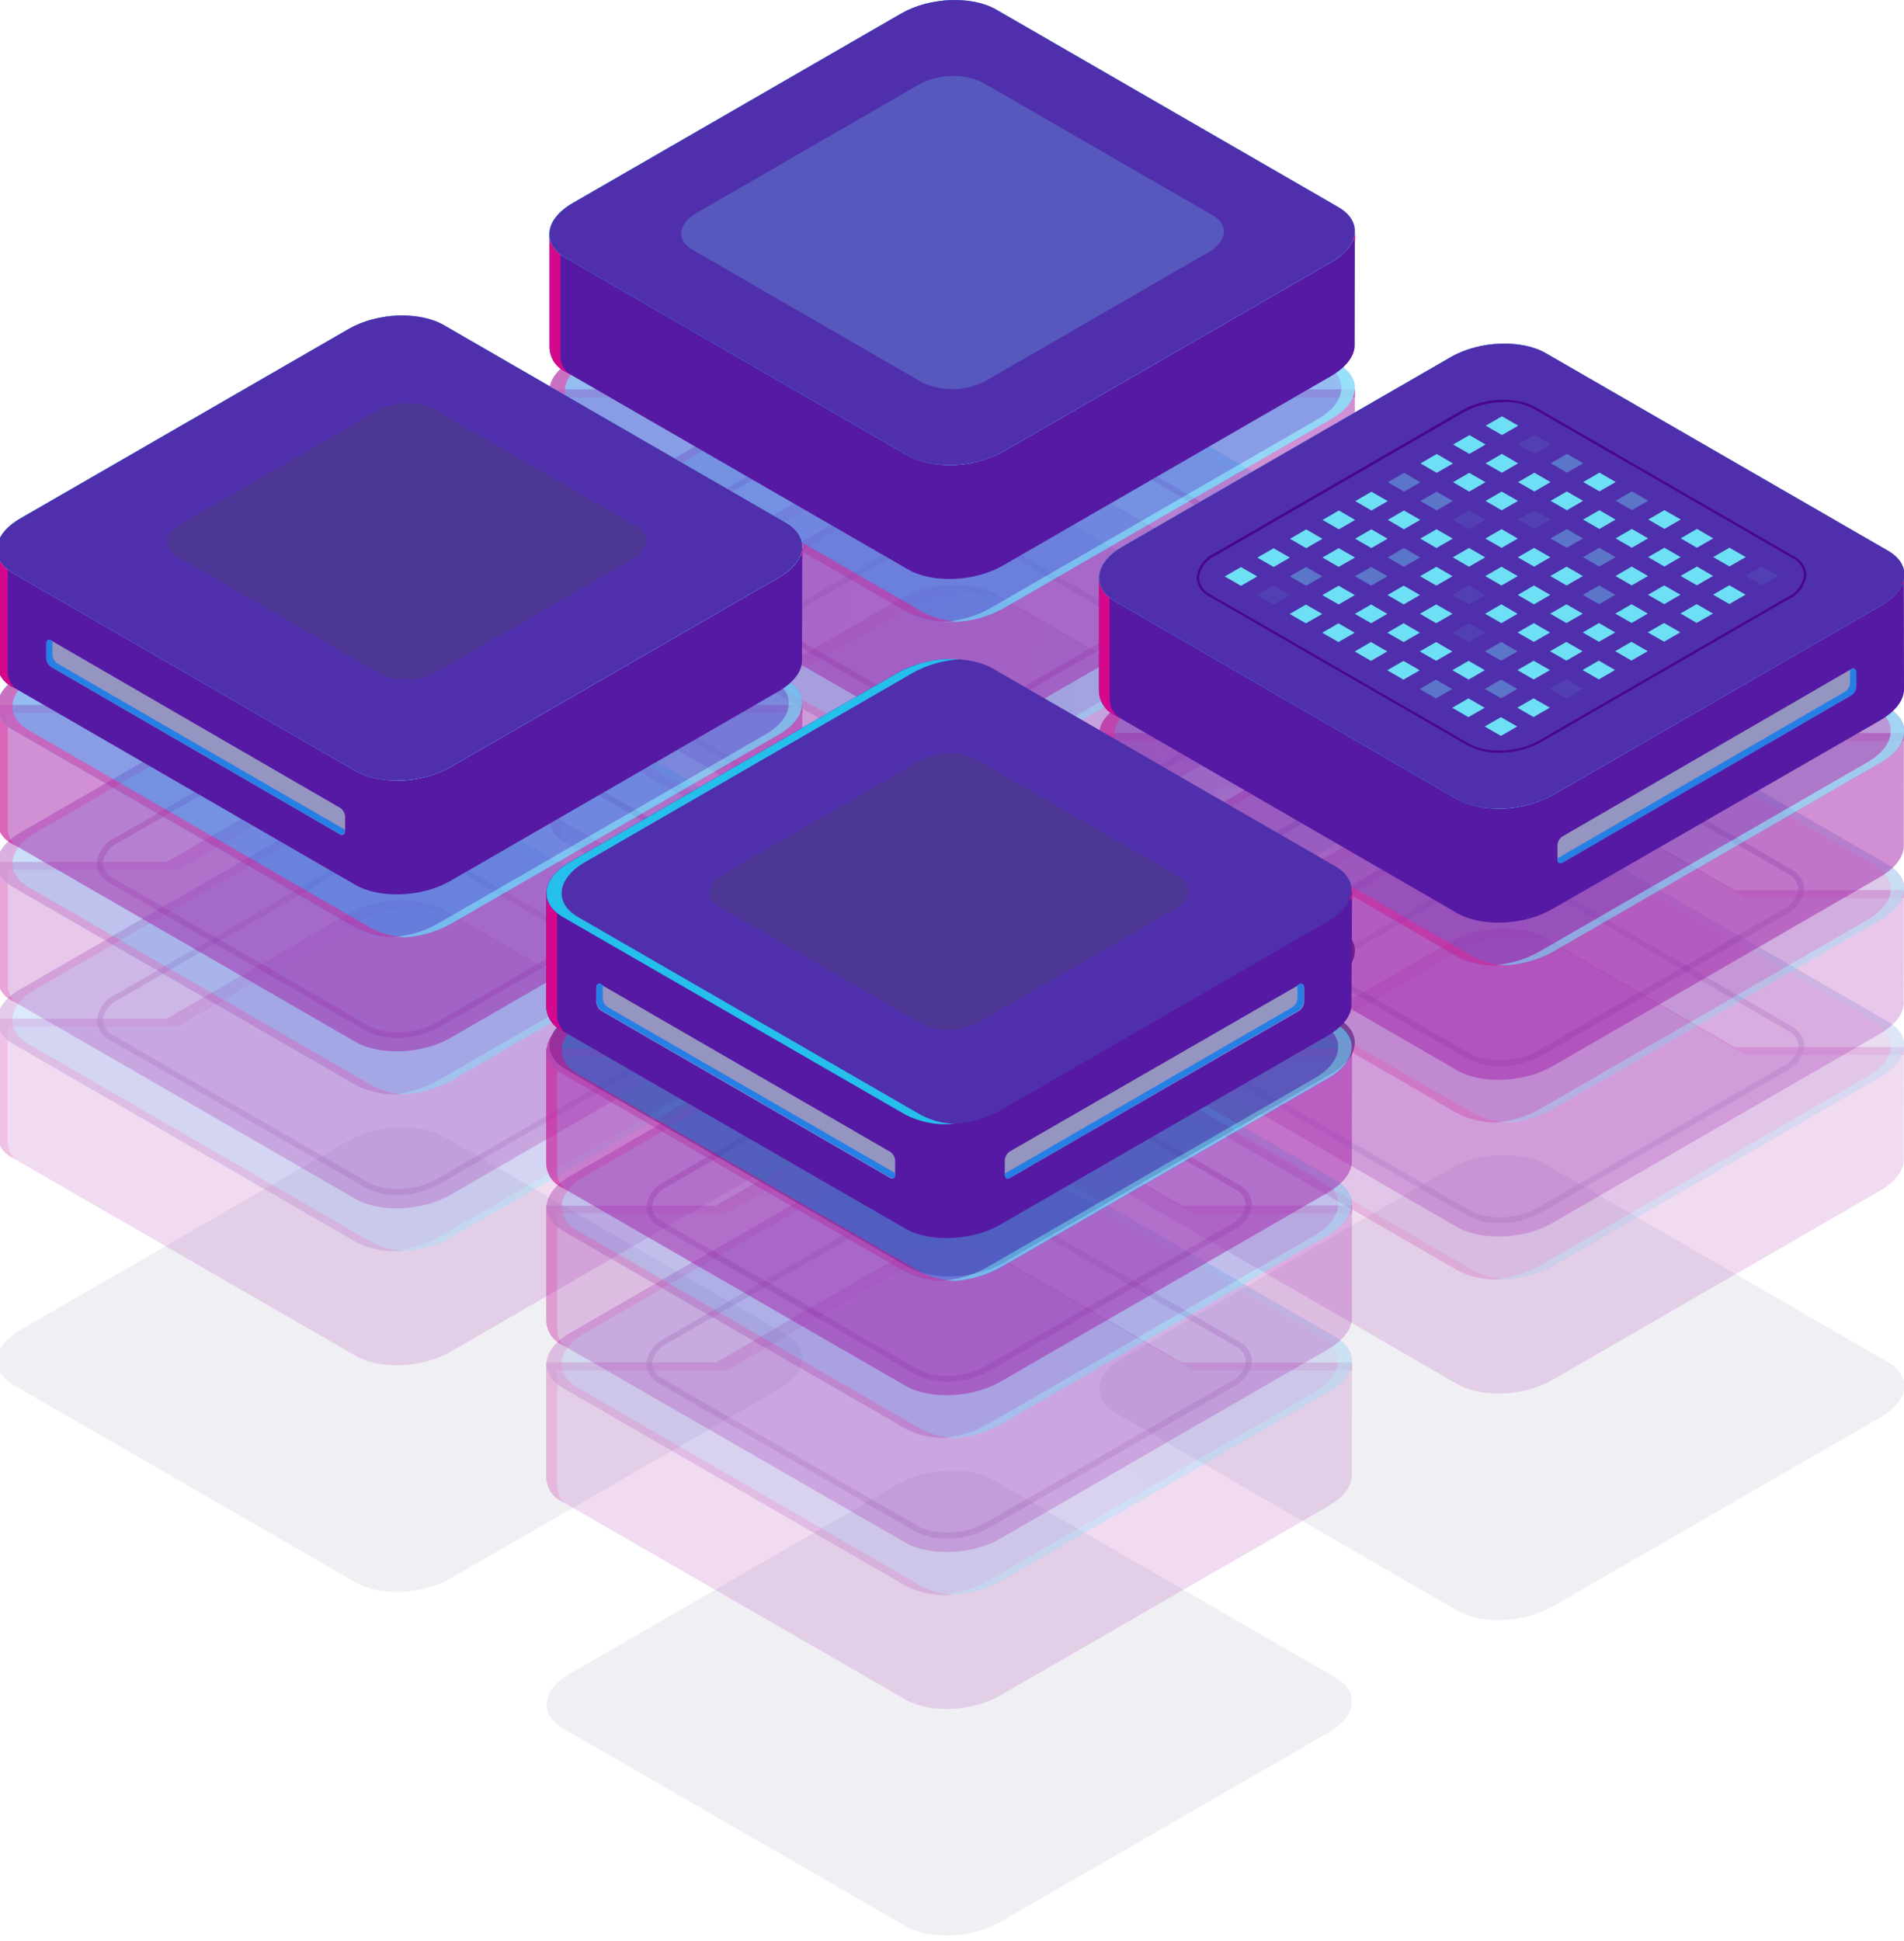 <svg width="156" height="159" viewBox="0 0 156 159" fill="none" xmlns="http://www.w3.org/2000/svg">
<g clip-path="url(#clip0)">
<g opacity="0.8">
<path opacity="0.8" d="M74.4 103.782L46.363 87.6C44.375 86.445 44.619 84.435 46.923 83.108L73.841 67.585C76.144 66.258 79.625 66.114 81.62 67.263L109.657 83.452C111.652 84.6 111.401 86.61 109.097 87.944L82.18 103.467C79.876 104.794 76.395 104.938 74.4 103.782Z" fill="#0C0F38"/>
<path opacity="0.2" d="M119.387 131.927L91.4 115.745C89.405 114.59 89.656 112.58 91.952 111.253L118.87 95.709C121.174 94.382 124.654 94.238 126.649 95.386L154.687 111.576C156.682 112.724 156.431 114.74 154.127 116.068L127.209 131.604C124.884 132.939 121.404 133.083 119.387 131.927Z" fill="#A8A8C1"/>
<path opacity="0.2" d="M29.133 129.624L1.095 113.441C-0.9 112.286 -0.649 110.277 1.648 108.949L28.573 93.42C30.869 92.092 34.357 91.985 36.345 93.097L64.382 109.286C66.377 110.435 66.126 112.444 63.822 113.779L36.904 129.301C34.608 130.629 31.12 130.779 29.133 129.624Z" fill="#A8A8C1"/>
<path opacity="0.2" d="M74.177 157.769L46.139 141.587C44.144 140.431 44.396 138.422 46.699 137.094L73.617 121.551C75.913 120.223 79.401 120.08 81.389 121.228L109.426 137.417C111.421 138.565 111.17 140.575 108.867 141.91L81.949 157.446C79.616 158.774 76.129 158.924 74.177 157.769Z" fill="#A8A8C1"/>
</g>
<path d="M74.407 96.29L46.376 80.108C44.381 78.953 44.633 76.943 46.929 75.616L73.847 60.072C76.15 58.744 79.631 58.601 81.626 59.749L109.663 75.939C111.658 77.087 111.407 79.103 109.104 80.431L82.186 95.967C79.918 97.273 76.402 97.417 74.407 96.29Z" fill="#0C0F38"/>
<g opacity="0.4">
<path opacity="0.4" d="M111.006 57.625H97.098L81.619 48.683C79.624 47.535 76.144 47.679 73.84 49.006L58.921 57.618H45.028V66.947C45.022 67.387 45.146 67.819 45.383 68.19C45.62 68.561 45.961 68.855 46.362 69.035L74.4 85.217C76.395 86.373 79.875 86.229 82.179 84.902L109.097 69.358C110.295 68.64 110.934 67.793 110.991 66.947L111.006 57.625Z" fill="url(#paint0_linear)"/>
<path opacity="0.4" d="M45.91 67.585V58.256H59.825L74.744 49.645C77.041 48.317 80.528 48.21 82.516 49.322L97.974 58.256H111.006V57.618H97.098L81.619 48.676C79.624 47.528 76.144 47.672 73.84 48.999L58.921 57.611H45.028V66.94C45.022 67.38 45.146 67.812 45.383 68.183C45.62 68.554 45.961 68.848 46.362 69.028L46.52 69.121C46.313 68.925 46.151 68.686 46.046 68.421C45.941 68.155 45.894 67.87 45.91 67.585Z" fill="#D4088C"/>
<path opacity="0.4" d="M74.398 75.895L46.361 59.692C44.373 58.543 44.617 56.534 46.921 55.199L73.839 39.663C76.142 38.335 79.623 38.184 81.618 39.34L109.655 55.522C111.65 56.678 111.399 58.687 109.096 60.014L82.177 75.558C79.874 76.915 76.394 77.044 74.398 75.895Z" fill="url(#paint1_linear)"/>
<path opacity="0.4" d="M109.656 55.537L81.618 39.354C80.408 38.736 79.047 38.472 77.693 38.594C78.681 38.629 79.648 38.889 80.52 39.354L108.558 55.537C110.553 56.692 110.302 58.701 107.998 60.029L81.08 75.573C79.896 76.223 78.577 76.591 77.227 76.649C78.946 76.764 80.662 76.391 82.178 75.573L109.096 60.029C111.4 58.701 111.651 56.692 109.656 55.537Z" fill="#6EE8FC"/>
<path opacity="0.4" d="M77.836 72.042C76.92 72.067 76.013 71.857 75.202 71.432L54.327 59.383C54.009 59.232 53.737 58.999 53.54 58.707C53.343 58.416 53.228 58.077 53.207 57.725C53.258 57.271 53.426 56.839 53.695 56.47C53.965 56.101 54.326 55.809 54.743 55.623L74.786 44.055C76.566 43.029 79.264 42.921 80.814 43.811L101.69 55.867C102.011 56.017 102.285 56.252 102.482 56.547C102.68 56.841 102.793 57.184 102.809 57.539C102.758 57.992 102.59 58.423 102.32 58.791C102.051 59.159 101.69 59.449 101.273 59.634L81.23 71.174C80.191 71.748 79.023 72.047 77.836 72.042ZM78.18 43.681C77.078 43.671 75.991 43.943 75.023 44.471L54.987 56.039C54.643 56.183 54.342 56.415 54.114 56.71C53.887 57.006 53.74 57.356 53.688 57.725C53.711 57.992 53.806 58.248 53.961 58.466C54.116 58.684 54.326 58.857 54.571 58.967L75.446 71.016C76.881 71.834 79.35 71.733 80.993 70.779L101.036 59.211C101.379 59.065 101.678 58.834 101.905 58.538C102.131 58.242 102.277 57.893 102.328 57.524C102.307 57.258 102.214 57.002 102.06 56.784C101.906 56.566 101.696 56.393 101.453 56.283L80.577 44.227C79.837 43.845 79.013 43.657 78.18 43.681Z" fill="#480689"/>
<path opacity="0.4" d="M75.662 75.896L47.625 59.692C45.63 58.544 45.881 56.534 48.177 55.2L75.103 39.663C76.268 39.023 77.564 38.655 78.891 38.587C77.149 38.46 75.406 38.833 73.868 39.663L46.907 55.214C44.604 56.549 44.36 58.558 46.347 59.706L74.385 75.896C75.621 76.507 77.004 76.755 78.375 76.613C77.429 76.577 76.502 76.332 75.662 75.896Z" fill="#D4088C"/>
</g>
<g opacity="0.5">
<path opacity="0.5" d="M111.006 44.765H97.098L81.619 35.831C79.624 34.675 76.144 34.826 73.84 36.154L58.921 44.765H45.027V54.094C45.024 54.533 45.148 54.964 45.385 55.334C45.622 55.703 45.962 55.996 46.362 56.175L74.4 72.365C76.395 73.513 79.875 73.37 82.179 72.042L109.097 56.498C110.295 55.781 110.934 54.934 110.991 54.094L111.006 44.765Z" fill="url(#paint2_linear)"/>
<path opacity="0.5" d="M45.91 54.74V45.411H59.825L74.744 36.8C77.04 35.472 80.528 35.328 82.516 36.477L97.995 45.418H111.027V44.772H97.098L81.619 35.838C79.624 34.683 76.144 34.833 73.84 36.161L58.921 44.772H45.027V54.102C45.024 54.541 45.148 54.971 45.385 55.341C45.622 55.71 45.962 56.003 46.362 56.183L46.52 56.276C46.313 56.08 46.151 55.84 46.046 55.575C45.941 55.31 45.894 55.025 45.91 54.74Z" fill="#D4088C"/>
<path opacity="0.5" d="M74.398 63.036L46.361 46.846C44.373 45.698 44.617 43.689 46.921 42.361L73.839 26.817C76.142 25.49 79.623 25.346 81.618 26.494L109.655 42.684C111.65 43.832 111.399 45.842 109.096 47.169L82.177 62.713C79.874 64.04 76.394 64.184 74.398 63.036Z" fill="url(#paint3_linear)"/>
<path opacity="0.5" d="M109.656 42.684L81.618 26.495C80.407 25.879 79.047 25.616 77.693 25.734C78.681 25.769 79.648 26.03 80.52 26.495L108.558 42.684C110.553 43.832 110.302 45.842 107.998 47.169L81.08 62.713C79.895 63.363 78.577 63.733 77.227 63.797C78.946 63.909 80.663 63.534 82.178 62.713L109.096 47.169C111.4 45.842 111.651 43.832 109.656 42.684Z" fill="#6EE8FC"/>
<path opacity="0.5" d="M77.836 59.182C76.92 59.207 76.013 58.997 75.202 58.572L54.327 46.523C54.008 46.373 53.736 46.14 53.539 45.848C53.342 45.556 53.227 45.217 53.207 44.866C53.259 44.412 53.428 43.98 53.697 43.611C53.966 43.243 54.327 42.95 54.743 42.763L74.786 31.195C76.566 30.169 79.271 30.061 80.814 30.958L101.69 43.007C102.009 43.156 102.282 43.389 102.479 43.681C102.676 43.973 102.79 44.313 102.809 44.665C102.757 45.118 102.588 45.55 102.319 45.919C102.05 46.288 101.69 46.58 101.273 46.767L81.23 58.335C80.189 58.902 79.021 59.193 77.836 59.182ZM75.446 58.163C76.881 58.974 79.35 58.881 80.993 57.919L101.036 46.351C101.379 46.206 101.678 45.974 101.905 45.678C102.131 45.383 102.277 45.033 102.328 44.665C102.306 44.398 102.213 44.143 102.059 43.925C101.905 43.707 101.696 43.533 101.453 43.423L80.577 31.367C79.142 30.556 76.673 30.649 75.023 31.611L54.987 43.186C54.643 43.331 54.342 43.562 54.114 43.858C53.887 44.153 53.74 44.503 53.688 44.873C53.711 45.14 53.805 45.396 53.96 45.614C54.115 45.832 54.326 46.005 54.571 46.114L75.446 58.163Z" fill="#480689"/>
<path opacity="0.5" d="M75.662 63.036L47.625 46.846C45.63 45.698 45.881 43.689 48.177 42.361L75.103 26.817C76.268 26.178 77.564 25.81 78.891 25.741C77.149 25.614 75.406 25.988 73.868 26.817L46.907 42.361C44.604 43.689 44.36 45.698 46.347 46.846L74.385 63.036C75.617 63.659 77 63.92 78.375 63.789C77.426 63.742 76.499 63.485 75.662 63.036Z" fill="#D4088C"/>
</g>
<g opacity="0.7">
<path opacity="0.7" d="M111.006 31.905H97.098L81.619 22.971C79.624 21.823 76.144 21.966 73.84 23.294L58.921 31.905H45.028V41.234C45.023 41.674 45.147 42.105 45.384 42.474C45.621 42.844 45.961 43.136 46.362 43.316L74.4 59.505C76.395 60.653 79.875 60.51 82.179 59.182L109.097 43.639C110.295 42.921 110.934 42.074 110.991 41.234L111.006 31.905Z" fill="url(#paint4_linear)"/>
<path opacity="0.7" d="M45.91 41.888V32.558H59.825L74.744 23.947C77.041 22.612 80.528 22.469 82.516 23.624L97.995 32.558H111.027V31.913H97.098L81.619 22.978C79.624 21.83 76.144 21.974 73.84 23.301L58.921 31.913H45.028V41.242C45.023 41.681 45.147 42.112 45.384 42.482C45.621 42.851 45.961 43.144 46.362 43.323L46.52 43.416C46.314 43.221 46.152 42.983 46.047 42.719C45.941 42.455 45.895 42.171 45.91 41.888Z" fill="#D4088C"/>
<path opacity="0.7" d="M74.398 50.176L46.361 33.994C44.373 32.838 44.617 30.829 46.921 29.501L73.839 13.958C76.142 12.63 79.623 12.486 81.618 13.635L109.655 29.824C111.65 30.972 111.399 32.982 109.096 34.316L82.177 49.853C79.874 51.188 76.394 51.331 74.398 50.176Z" fill="url(#paint5_linear)"/>
<path opacity="0.7" d="M109.656 29.824L81.618 13.635C80.403 13.031 79.043 12.782 77.693 12.917C78.678 12.939 79.644 13.185 80.52 13.635L108.558 29.824C110.553 30.973 110.302 32.982 107.998 34.317L81.08 49.853C79.896 50.506 78.577 50.877 77.227 50.937C78.946 51.049 80.663 50.674 82.178 49.853L109.096 34.317C111.4 32.982 111.651 30.987 109.656 29.824Z" fill="#6EE8FC"/>
<path opacity="0.7" d="M77.836 46.322C76.921 46.346 76.015 46.139 75.202 45.72L54.327 33.663C54.008 33.513 53.736 33.28 53.539 32.988C53.342 32.697 53.227 32.357 53.207 32.006C53.258 31.553 53.426 31.121 53.696 30.754C53.965 30.386 54.326 30.095 54.743 29.91L74.786 18.335C76.566 17.309 79.264 17.201 80.814 18.098L101.69 30.147C102.009 30.298 102.281 30.532 102.479 30.826C102.676 31.119 102.79 31.459 102.809 31.812C102.757 32.265 102.589 32.696 102.319 33.064C102.05 33.431 101.689 33.722 101.273 33.907L81.23 45.476C80.189 46.042 79.021 46.334 77.836 46.322ZM75.446 45.339C76.881 46.157 79.35 46.057 80.993 45.095L101.036 33.527C101.378 33.382 101.677 33.152 101.903 32.858C102.13 32.563 102.276 32.215 102.328 31.848C102.307 31.581 102.215 31.324 102.061 31.104C101.907 30.884 101.697 30.71 101.453 30.599L80.577 18.55C79.142 17.732 76.673 17.833 75.023 18.787L54.987 30.363C54.644 30.506 54.343 30.737 54.116 31.031C53.888 31.325 53.741 31.673 53.688 32.042C53.711 32.309 53.805 32.566 53.96 32.786C54.115 33.005 54.326 33.179 54.571 33.29L75.446 45.339Z" fill="#480689"/>
<path opacity="0.7" d="M75.662 50.176L47.625 33.994C45.63 32.838 45.881 30.829 48.177 29.501L75.103 13.958C76.268 13.318 77.564 12.95 78.891 12.881C77.149 12.755 75.406 13.128 73.868 13.958L46.907 29.501C44.604 30.829 44.36 32.838 46.347 33.994L74.385 50.176C75.619 50.79 77.004 51.039 78.375 50.894C77.429 50.858 76.502 50.612 75.662 50.176Z" fill="#D4088C"/>
</g>
<path d="M111.006 19.053H97.098L81.619 10.111C79.624 8.963 76.144 9.107 73.84 10.434L58.921 19.046H45.028V28.375C45.022 28.815 45.146 29.247 45.383 29.618C45.62 29.989 45.961 30.283 46.362 30.463L74.4 46.645C76.395 47.801 79.875 47.657 82.179 46.322L109.097 30.786C110.295 30.068 110.934 29.221 110.991 28.375L111.006 19.053Z" fill="url(#paint6_linear)"/>
<path d="M45.91 29.028V19.699H59.825L74.744 11.087C77.041 9.76 80.528 9.652 82.516 10.764L97.995 19.699H111.027V19.06H97.098L81.619 10.118C79.624 8.97 76.144 9.114 73.84 10.441L58.921 19.053H45.028V28.382C45.022 28.822 45.146 29.254 45.383 29.625C45.62 29.996 45.961 30.29 46.362 30.47L46.52 30.556C46.313 30.361 46.151 30.123 46.046 29.86C45.941 29.595 45.894 29.312 45.91 29.028Z" fill="#D4088C"/>
<path d="M74.398 37.324L46.361 21.134C44.373 19.986 44.617 17.969 46.921 16.642L73.839 1.105C76.142 -0.23 79.623 -0.373 81.618 0.782L109.655 16.965C111.65 18.12 111.399 20.129 109.096 21.457L82.177 37.001C79.874 38.328 76.394 38.472 74.398 37.324Z" fill="url(#paint7_linear)"/>
<path d="M109.656 16.965L81.618 0.782C80.408 0.164 79.047 -0.1 77.693 0.022C78.681 0.057 79.648 0.317 80.52 0.782L108.558 16.965C110.553 18.12 110.302 20.129 107.998 21.457L81.08 37.001C79.894 37.648 78.576 38.016 77.227 38.077C78.945 38.189 80.661 37.816 82.178 37.001L109.096 21.457C111.4 20.129 111.651 18.12 109.656 16.965Z" fill="#6EE8FC"/>
<path d="M77.836 33.463C76.921 33.491 76.014 33.283 75.202 32.86L54.327 20.811C54.009 20.658 53.737 20.424 53.54 20.131C53.344 19.838 53.228 19.498 53.207 19.146C53.259 18.694 53.428 18.262 53.697 17.895C53.966 17.527 54.327 17.236 54.743 17.051L74.786 5.483C76.566 4.456 79.271 4.349 80.814 5.239L101.69 17.288C102.008 17.439 102.281 17.674 102.478 17.966C102.675 18.259 102.789 18.6 102.809 18.952C102.758 19.405 102.59 19.837 102.32 20.205C102.051 20.572 101.69 20.863 101.273 21.048L81.23 32.623C80.187 33.184 79.02 33.473 77.836 33.463ZM75.446 32.422C76.881 33.24 79.35 33.14 80.993 32.185L101.036 20.61C101.378 20.465 101.677 20.235 101.903 19.94C102.13 19.646 102.276 19.298 102.328 18.931C102.307 18.664 102.214 18.407 102.06 18.188C101.906 17.968 101.697 17.794 101.453 17.682L80.577 5.655C79.142 4.837 76.673 4.937 75.023 5.892L54.987 17.467C54.644 17.611 54.343 17.841 54.116 18.135C53.888 18.43 53.741 18.778 53.688 19.146C53.711 19.414 53.805 19.671 53.96 19.89C54.115 20.11 54.326 20.284 54.571 20.395L75.446 32.422Z" fill="url(#paint8_linear)"/>
<path d="M75.662 37.323L47.625 21.134C45.63 19.986 45.881 17.969 48.177 16.642L75.103 1.105C76.267 0.462 77.563 0.094 78.891 0.029C77.149 -0.098 75.406 0.275 73.868 1.105L46.907 16.634C44.604 17.962 44.36 19.979 46.347 21.127L74.385 37.316C75.621 37.927 77.004 38.176 78.375 38.034C77.43 37.997 76.504 37.754 75.662 37.323Z" fill="#25BFEC"/>
<g opacity="0.4">
<path opacity="0.4" d="M155.987 85.77H142.108L126.629 76.836C124.634 75.68 121.153 75.824 118.85 77.151L103.93 85.763H90.037V95.092C90.035 95.531 90.161 95.962 90.399 96.332C90.637 96.701 90.978 96.993 91.379 97.173L119.388 113.377C121.383 114.525 124.863 114.382 127.167 113.054L154.085 97.51C155.283 96.793 155.922 95.946 155.979 95.106L155.987 85.77Z" fill="url(#paint9_linear)"/>
<path opacity="0.4" d="M90.92 95.745V86.416H104.82L119.739 77.805C122.036 76.477 125.524 76.369 127.511 77.481L142.99 86.416H155.987V85.777H142.108L126.629 76.843C124.634 75.688 121.153 75.831 118.85 77.159L103.93 85.77H90.037V95.099C90.035 95.539 90.161 95.969 90.399 96.339C90.637 96.709 90.978 97.001 91.379 97.18L91.537 97.273C91.328 97.079 91.165 96.842 91.058 96.578C90.952 96.314 90.904 96.029 90.92 95.745Z" fill="#D4088C"/>
<path opacity="0.4" d="M119.387 104.041L91.4 87.851C89.405 86.703 89.656 84.694 91.952 83.359L118.87 67.822C121.174 66.495 124.654 66.344 126.649 67.499L154.687 83.682C156.682 84.837 156.431 86.846 154.127 88.174L127.209 103.718C124.884 105.045 121.404 105.189 119.387 104.041Z" fill="url(#paint10_linear)"/>
<path opacity="0.4" d="M154.666 83.682L126.628 67.499C125.416 66.884 124.057 66.621 122.703 66.739C123.691 66.774 124.658 67.034 125.53 67.499L153.568 83.682C155.563 84.837 155.311 86.847 153.008 88.174L126.09 103.718C124.905 104.368 123.587 104.737 122.236 104.794C123.955 104.91 125.672 104.536 127.188 103.718L154.106 88.174C156.409 86.847 156.661 84.808 154.666 83.682Z" fill="#6EE8FC"/>
<path opacity="0.4" d="M122.846 100.187C121.93 100.212 121.023 100.002 120.212 99.577L99.344 87.528C99.023 87.38 98.749 87.147 98.551 86.855C98.353 86.563 98.237 86.223 98.217 85.871C98.267 85.417 98.436 84.984 98.705 84.615C98.974 84.246 99.335 83.954 99.752 83.768L119.796 72.2C121.575 71.174 124.281 71.066 125.824 71.956L146.699 84.012C147.019 84.161 147.291 84.394 147.488 84.686C147.686 84.978 147.8 85.318 147.819 85.67C147.768 86.123 147.599 86.554 147.33 86.922C147.06 87.289 146.7 87.58 146.283 87.765L126.24 99.34C125.199 99.907 124.031 100.198 122.846 100.187ZM123.19 71.827C122.09 71.817 121.005 72.089 120.04 72.616L100.011 84.184C99.667 84.329 99.366 84.56 99.138 84.856C98.911 85.151 98.764 85.501 98.712 85.871C98.736 86.137 98.83 86.393 98.985 86.611C99.14 86.829 99.35 87.002 99.595 87.112L120.456 99.161C121.891 99.979 124.36 99.879 126.003 98.924L146.046 87.356C146.396 87.216 146.702 86.986 146.935 86.69C147.168 86.394 147.319 86.042 147.374 85.67C147.351 85.403 147.257 85.147 147.102 84.928C146.947 84.71 146.736 84.537 146.491 84.428L125.616 72.372C124.867 71.985 124.032 71.797 123.19 71.827Z" fill="#480689"/>
<path opacity="0.4" d="M120.672 104.041L92.634 87.851C90.639 86.703 90.89 84.694 93.194 83.359L120.105 67.822C121.271 67.183 122.566 66.815 123.894 66.746C122.151 66.619 120.408 66.993 118.87 67.822L91.931 83.373C89.635 84.708 89.383 86.717 91.378 87.865L119.387 104.041C120.619 104.664 122.003 104.925 123.377 104.794C122.431 104.746 121.507 104.489 120.672 104.041Z" fill="#D4088C"/>
</g>
<g opacity="0.5">
<path opacity="0.5" d="M155.987 72.91H142.108L126.629 63.998C124.634 62.842 121.153 62.993 118.85 64.32L103.93 72.932H90.037V82.261C90.035 82.701 90.161 83.131 90.399 83.501C90.637 83.87 90.978 84.163 91.379 84.342L119.388 100.517C121.383 101.665 124.863 101.522 127.167 100.194L154.085 84.651C155.283 83.933 155.922 83.086 155.979 82.247L155.987 72.91Z" fill="url(#paint11_linear)"/>
<path opacity="0.5" d="M90.92 82.885V73.556H104.82L119.739 64.945C122.036 63.617 125.524 63.474 127.511 64.622L142.99 73.563H155.987V72.918H142.108L126.629 63.998C124.634 62.842 121.153 62.993 118.85 64.32L103.93 72.932H90.037V82.261C90.035 82.701 90.161 83.131 90.399 83.501C90.637 83.87 90.978 84.163 91.379 84.342L91.537 84.435C91.326 84.239 91.16 83.998 91.054 83.73C90.947 83.462 90.901 83.173 90.92 82.885Z" fill="#D4088C"/>
<path opacity="0.5" d="M119.387 91.181L91.4 74.991C89.405 73.843 89.656 71.834 91.952 70.506L118.87 54.963C121.174 53.635 124.654 53.527 126.649 54.64L154.687 70.829C156.682 71.977 156.431 73.987 154.127 75.314L127.209 90.858C124.884 92.186 121.404 92.329 119.387 91.181Z" fill="url(#paint12_linear)"/>
<path opacity="0.5" d="M154.666 70.829L126.628 54.668C125.416 54.053 124.057 53.79 122.703 53.908C123.691 53.943 124.658 54.203 125.53 54.668L153.568 70.858C155.563 72.006 155.311 74.016 153.008 75.343L126.09 90.887C124.905 91.536 123.587 91.907 122.236 91.97C123.956 92.083 125.672 91.707 127.188 90.887L154.106 75.343C156.409 73.987 156.661 71.977 154.666 70.829Z" fill="#6EE8FC"/>
<path opacity="0.5" d="M122.848 87.327C121.933 87.351 121.027 87.144 120.214 86.724L99.345 74.668C99.025 74.52 98.751 74.287 98.553 73.995C98.355 73.703 98.239 73.363 98.219 73.011C98.27 72.558 98.438 72.126 98.708 71.758C98.977 71.391 99.338 71.1 99.754 70.915L119.798 59.34C121.577 58.314 124.283 58.206 125.826 59.103L146.701 71.174C147.02 71.323 147.293 71.555 147.49 71.847C147.688 72.139 147.802 72.48 147.821 72.831C147.769 73.285 147.6 73.717 147.331 74.086C147.062 74.454 146.701 74.747 146.285 74.934L126.242 86.502C125.199 87.061 124.031 87.345 122.848 87.327ZM120.458 86.308C121.893 87.119 124.362 87.026 126.005 86.064L146.048 74.496C146.392 74.352 146.693 74.12 146.921 73.825C147.148 73.529 147.295 73.179 147.347 72.81C147.324 72.543 147.229 72.287 147.074 72.069C146.919 71.851 146.709 71.678 146.464 71.568L125.589 59.519C124.154 58.701 121.685 58.802 120.042 59.756L100.013 71.324C99.669 71.469 99.368 71.7 99.14 71.996C98.913 72.291 98.766 72.641 98.714 73.011C98.737 73.278 98.831 73.534 98.986 73.752C99.141 73.97 99.352 74.143 99.597 74.252L120.458 86.308Z" fill="#480689"/>
<path opacity="0.5" d="M120.672 91.181L92.634 74.991C90.639 73.843 90.89 71.834 93.194 70.506L120.105 54.962C121.27 54.323 122.566 53.955 123.894 53.886C122.151 53.759 120.408 54.133 118.87 54.962L91.952 70.506C89.656 71.834 89.405 73.843 91.4 74.991L119.387 91.181C120.619 91.804 122.003 92.065 123.377 91.934C122.431 91.886 121.507 91.629 120.672 91.181Z" fill="#D4088C"/>
</g>
<g opacity="0.7">
<path opacity="0.7" d="M155.987 60.05H142.108L126.629 51.116C124.634 49.968 121.153 50.111 118.85 51.439L103.93 60.05H90.037V69.38C90.034 69.819 90.159 70.251 90.398 70.62C90.636 70.99 90.977 71.282 91.379 71.461L119.388 87.679C121.383 88.827 124.863 88.684 127.167 87.356L154.085 71.812C155.283 71.095 155.922 70.248 155.979 69.408L155.987 60.05Z" fill="url(#paint13_linear)"/>
<path opacity="0.7" d="M90.92 70.032V60.703H104.82L119.739 52.092C122.036 50.764 125.524 50.614 127.511 51.769L142.99 60.703H155.987V60.058H142.108L126.629 51.123C124.634 49.975 121.153 50.118 118.85 51.446L103.93 60.058H90.037V69.387C90.034 69.826 90.159 70.258 90.398 70.627C90.636 70.997 90.977 71.289 91.379 71.468L91.537 71.561C91.328 71.368 91.164 71.13 91.057 70.866C90.95 70.602 90.903 70.317 90.92 70.032Z" fill="#D4088C"/>
<path opacity="0.7" d="M119.387 78.35L91.4 62.139C89.405 60.983 89.656 58.974 91.952 57.647L118.87 42.103C121.174 40.775 124.654 40.632 126.649 41.78L154.687 57.969C156.682 59.118 156.431 61.134 154.127 62.462L127.209 77.998C124.884 79.333 121.404 79.477 119.387 78.35Z" fill="url(#paint14_linear)"/>
<path opacity="0.7" d="M154.666 57.969L126.628 41.751C125.413 41.148 124.053 40.899 122.703 41.034C123.687 41.056 124.654 41.301 125.53 41.751L153.568 57.941C155.563 59.089 155.311 61.105 153.008 62.433L126.09 77.97C124.913 78.624 123.602 79 122.258 79.067C123.977 79.18 125.694 78.805 127.209 77.984L154.127 62.447C156.409 61.127 156.661 59.118 154.666 57.969Z" fill="#6EE8FC"/>
<path opacity="0.7" d="M122.848 74.468C121.933 74.492 121.027 74.284 120.214 73.865L99.345 61.845C99.025 61.696 98.751 61.463 98.553 61.171C98.355 60.88 98.239 60.539 98.219 60.187C98.27 59.734 98.438 59.302 98.708 58.935C98.977 58.567 99.338 58.276 99.754 58.091L119.798 46.516C121.577 45.49 124.283 45.382 125.826 46.279L146.701 58.328C147.02 58.478 147.292 58.712 147.488 59.003C147.685 59.295 147.8 59.635 147.821 59.986C147.77 60.44 147.602 60.873 147.333 61.242C147.063 61.61 146.702 61.902 146.285 62.089L126.242 73.657C125.198 74.211 124.029 74.49 122.848 74.468ZM120.458 73.448C121.893 74.267 124.362 74.166 126.005 73.212L146.048 61.636C146.391 61.493 146.691 61.262 146.919 60.968C147.147 60.674 147.294 60.325 147.347 59.957C147.325 59.689 147.231 59.432 147.076 59.213C146.921 58.993 146.71 58.819 146.464 58.709L125.589 46.66C124.154 45.842 121.685 45.942 120.042 46.897L100.013 58.472C99.67 58.615 99.37 58.846 99.142 59.14C98.914 59.434 98.767 59.783 98.714 60.151C98.737 60.419 98.831 60.675 98.986 60.895C99.141 61.114 99.352 61.289 99.597 61.4L120.458 73.448Z" fill="#480689"/>
<path opacity="0.7" d="M120.672 78.35L92.634 62.167C90.639 61.012 90.89 59.003 93.194 57.675L120.105 42.103C121.27 41.463 122.566 41.095 123.894 41.026C122.151 40.903 120.409 41.276 118.87 42.103L91.952 57.647C89.656 58.974 89.405 60.983 91.4 62.139L119.387 78.35C120.62 78.968 122.006 79.217 123.377 79.067C122.433 79.03 121.51 78.785 120.672 78.35Z" fill="#D4088C"/>
</g>
<path d="M155.987 47.198H142.108L126.629 38.256C124.634 37.108 121.153 37.252 118.85 38.579L103.93 47.191H90.037V56.52C90.034 56.964 90.162 57.4 90.404 57.772C90.647 58.145 90.993 58.438 91.401 58.615L119.388 74.798C121.383 75.953 124.863 75.809 127.167 74.475L154.106 58.974C155.305 58.257 155.943 57.41 156.001 56.563L155.987 47.198Z" fill="url(#paint15_linear)"/>
<path d="M90.92 57.173V47.844H104.82L119.739 39.232C122.036 37.905 125.523 37.797 127.511 38.909L142.99 47.844H155.987V47.205H142.108L126.629 38.264C124.634 37.115 121.153 37.259 118.85 38.587L103.93 47.198H90.037V56.527C90.035 56.97 90.164 57.404 90.406 57.776C90.648 58.147 90.994 58.439 91.401 58.615L91.558 58.701C91.345 58.51 91.177 58.274 91.067 58.009C90.956 57.745 90.906 57.459 90.92 57.173Z" fill="#D4088C"/>
<path d="M119.387 65.469L91.4 49.279C89.405 48.131 89.656 46.114 91.952 44.787L118.87 29.25C121.174 27.916 124.654 27.772 126.649 28.927L154.687 45.11C156.682 46.265 156.431 48.274 154.127 49.602L127.188 65.146C124.884 66.473 121.404 66.617 119.387 65.469Z" fill="url(#paint16_linear)"/>
<path d="M154.666 45.11L126.628 28.927C125.418 28.309 124.057 28.045 122.703 28.167C123.691 28.202 124.658 28.462 125.53 28.927L153.568 45.11C155.563 46.265 155.311 48.274 153.008 49.602L126.09 65.146C124.904 65.793 123.586 66.161 122.236 66.222C123.955 66.334 125.671 65.961 127.188 65.146L154.106 49.602C156.409 48.274 156.661 46.265 154.666 45.11Z" fill="#6EE8FC"/>
<path d="M122.848 61.608C121.932 61.636 121.026 61.428 120.214 61.005L99.345 48.928C99.025 48.777 98.751 48.543 98.553 48.25C98.355 47.957 98.239 47.616 98.219 47.263C98.27 46.81 98.439 46.379 98.709 46.011C98.978 45.644 99.338 45.353 99.754 45.167L119.798 33.599C121.577 32.573 124.283 32.465 125.826 33.355L146.701 45.411C147.02 45.56 147.293 45.793 147.49 46.085C147.688 46.377 147.802 46.717 147.821 47.069C147.77 47.522 147.601 47.953 147.332 48.321C147.062 48.689 146.702 48.979 146.285 49.164L126.242 60.768C125.2 61.332 124.032 61.621 122.848 61.608ZM120.458 60.589C121.893 61.407 124.362 61.306 126.005 60.352L146.048 48.777C146.391 48.633 146.691 48.403 146.919 48.108C147.147 47.814 147.294 47.466 147.347 47.098C147.324 46.83 147.23 46.573 147.075 46.354C146.92 46.134 146.709 45.96 146.464 45.849L125.589 33.8C124.154 32.982 121.685 33.082 120.042 34.044L100.013 45.612C99.67 45.756 99.37 45.986 99.142 46.281C98.914 46.575 98.767 46.923 98.714 47.291C98.736 47.559 98.83 47.816 98.985 48.036C99.14 48.255 99.352 48.429 99.597 48.54L120.458 60.589Z" fill="url(#paint17_linear)"/>
<path d="M120.672 65.469L92.634 49.279C90.639 48.131 90.89 46.114 93.194 44.787L120.105 29.25C121.269 28.608 122.565 28.239 123.894 28.174C122.151 28.047 120.408 28.421 118.87 29.25L91.952 44.787C89.656 46.114 89.405 48.131 91.4 49.279L119.387 65.469C120.623 66.079 122.006 66.328 123.377 66.186C122.433 66.149 121.51 65.904 120.672 65.469Z" fill="#25BFEC"/>
<path d="M127.998 70.664L151.68 56.943C151.797 56.862 151.893 56.755 151.962 56.631C152.03 56.506 152.069 56.368 152.075 56.226V55.099C152.075 54.812 151.902 54.676 151.68 54.805L127.998 68.526C127.882 68.607 127.785 68.714 127.717 68.838C127.648 68.963 127.61 69.101 127.604 69.243V70.363C127.597 70.657 127.769 70.786 127.998 70.664Z" fill="#9495C0"/>
<path d="M151.184 56.649C151.3 56.567 151.396 56.46 151.464 56.336C151.532 56.211 151.572 56.073 151.579 55.931V54.884L151.701 54.812C151.924 54.69 152.096 54.812 152.096 55.106V56.233C152.09 56.375 152.051 56.514 151.983 56.638C151.914 56.763 151.818 56.87 151.701 56.95L128.02 70.671C127.797 70.793 127.625 70.671 127.625 70.37V70.298L151.184 56.649Z" fill="#267FE5"/>
<g opacity="0.4">
<path opacity="0.4" d="M65.73 83.467H51.823L36.344 74.525C34.356 73.377 30.868 73.52 28.572 74.848L13.653 83.459H-0.248V92.788C-0.255 93.229 -0.132 93.662 0.106 94.033C0.343 94.405 0.684 94.698 1.087 94.877L29.125 111.059C31.112 112.215 34.6 112.071 36.896 110.736L63.814 95.2C65.013 94.482 65.651 93.635 65.709 92.788L65.73 83.467Z" fill="url(#paint18_linear)"/>
<path opacity="0.4" d="M0.635 93.42V84.091H14.535L29.455 75.479C31.758 74.152 35.239 74.008 37.234 75.156L52.698 84.091H65.73V83.452H51.823L36.344 74.511C34.356 73.362 30.868 73.506 28.572 74.834L13.653 83.445H-0.248V92.774C-0.255 93.215 -0.132 93.648 0.106 94.019C0.343 94.39 0.684 94.684 1.087 94.862L1.245 94.948C1.037 94.754 0.874 94.517 0.769 94.252C0.663 93.988 0.618 93.704 0.635 93.42Z" fill="#D4088C"/>
<path opacity="0.4" d="M29.133 101.737L1.095 85.526C-0.9 84.378 -0.649 82.362 1.648 81.034L28.573 65.497C30.869 64.163 34.357 64.019 36.345 65.174L64.382 81.357C66.377 82.512 66.126 84.522 63.822 85.849L36.904 101.393C34.608 102.749 31.12 102.885 29.133 101.737Z" fill="url(#paint19_linear)"/>
<path opacity="0.4" d="M64.383 81.378L36.346 65.196C35.135 64.577 33.774 64.314 32.42 64.435C33.408 64.471 34.375 64.731 35.248 65.196L63.285 81.378C65.28 82.534 65.029 84.543 62.725 85.871L35.807 101.414C34.624 102.061 33.308 102.429 31.961 102.491C33.677 102.602 35.391 102.229 36.905 101.414L63.823 85.871C66.127 84.543 66.378 82.534 64.383 81.378Z" fill="#6EE8FC"/>
<path opacity="0.4" d="M32.556 97.876C31.642 97.904 30.735 97.697 29.923 97.274L9.054 85.225C8.734 85.074 8.461 84.84 8.262 84.547C8.064 84.254 7.948 83.913 7.928 83.56C7.98 83.106 8.15 82.674 8.421 82.307C8.691 81.939 9.053 81.649 9.471 81.464L29.507 69.896C31.286 68.87 33.992 68.763 35.542 69.652L56.41 81.701C56.729 81.853 57.001 82.087 57.198 82.38C57.395 82.673 57.51 83.014 57.53 83.366C57.479 83.819 57.31 84.251 57.041 84.618C56.771 84.986 56.41 85.277 55.994 85.462L35.965 97.008C34.92 97.58 33.748 97.879 32.556 97.876ZM30.167 96.857C31.602 97.675 34.071 97.575 35.714 96.621L55.757 85.045C56.1 84.901 56.4 84.671 56.628 84.377C56.856 84.083 57.003 83.734 57.056 83.366C57.033 83.098 56.939 82.842 56.784 82.622C56.629 82.403 56.418 82.228 56.173 82.117L35.298 70.069C33.863 69.251 31.394 69.351 29.751 70.305L9.707 81.881C9.364 82.024 9.064 82.255 8.837 82.549C8.609 82.843 8.461 83.192 8.409 83.56C8.432 83.828 8.526 84.084 8.681 84.304C8.836 84.523 9.047 84.697 9.291 84.808L30.167 96.857Z" fill="#480689"/>
<path opacity="0.4" d="M30.403 101.737L2.351 85.526C0.356 84.378 0.607 82.362 2.911 81.034L29.829 65.497C30.993 64.855 32.289 64.486 33.618 64.421C31.875 64.292 30.131 64.666 28.594 65.497L1.669 81.034C-0.627 82.362 -0.878 84.378 1.117 85.526L29.154 101.716C30.384 102.339 31.765 102.6 33.137 102.469C32.183 102.428 31.25 102.179 30.403 101.737Z" fill="#D4088C"/>
</g>
<g opacity="0.5">
<path opacity="0.5" d="M65.732 70.607H51.825L36.346 61.672C34.358 60.517 30.87 60.66 28.574 61.995L13.654 70.607H-0.246V79.936C-0.251 80.375 -0.128 80.807 0.109 81.177C0.347 81.546 0.687 81.839 1.089 82.017L29.126 98.207C31.114 99.355 34.602 99.211 36.898 97.883L63.816 82.34C65.015 81.622 65.653 80.775 65.711 79.936L65.732 70.607Z" fill="url(#paint20_linear)"/>
<path opacity="0.5" d="M0.637 80.582V71.253H14.537L29.456 62.641C31.76 61.314 35.24 61.206 37.235 62.318L52.707 71.26H65.739V70.614H51.825L36.346 61.68C34.358 60.524 30.87 60.668 28.574 62.002L13.654 70.614H-0.246V79.943C-0.251 80.382 -0.128 80.814 0.109 81.184C0.347 81.554 0.687 81.846 1.089 82.024L1.247 82.117C1.039 81.922 0.876 81.683 0.771 81.418C0.665 81.152 0.619 80.867 0.637 80.582Z" fill="#D4088C"/>
<path opacity="0.5" d="M29.133 88.877L1.095 72.688C-0.9 71.54 -0.649 69.53 1.648 68.203L28.573 52.659C30.869 51.331 34.357 51.224 36.345 52.336L64.382 68.526C66.377 69.674 66.126 71.683 63.822 73.011L36.904 88.555C34.608 89.882 31.12 90.026 29.133 88.877Z" fill="url(#paint21_linear)"/>
<path opacity="0.5" d="M64.383 68.526L36.346 52.336C35.134 51.721 33.774 51.458 32.42 51.575C33.408 51.611 34.375 51.871 35.248 52.336L63.285 68.526C65.28 69.674 65.029 71.683 62.725 73.011L35.807 88.555C34.624 89.203 33.309 89.574 31.961 89.638C33.678 89.747 35.391 89.372 36.905 88.555L63.823 73.011C66.127 71.683 66.378 69.674 64.383 68.526Z" fill="#6EE8FC"/>
<path opacity="0.5" d="M32.556 85.024C31.641 85.049 30.734 84.839 29.923 84.414L9.054 72.365C8.734 72.216 8.46 71.984 8.262 71.692C8.064 71.4 7.948 71.06 7.928 70.707C7.979 70.253 8.148 69.819 8.419 69.45C8.69 69.081 9.052 68.79 9.471 68.605L29.507 57.037C31.286 56.01 33.992 55.903 35.542 56.793L56.41 68.849C56.73 68.998 57.002 69.231 57.199 69.522C57.397 69.814 57.511 70.155 57.53 70.506C57.479 70.959 57.31 71.391 57.041 71.759C56.771 72.126 56.41 72.417 55.994 72.602L35.958 84.177C34.914 84.744 33.744 85.035 32.556 85.024ZM32.901 56.663C31.801 56.654 30.716 56.926 29.751 57.453L9.715 69.021C9.371 69.165 9.07 69.397 8.842 69.692C8.614 69.988 8.467 70.338 8.416 70.707C8.439 70.974 8.534 71.23 8.689 71.448C8.844 71.666 9.054 71.839 9.298 71.949L30.174 83.998C31.609 84.816 34.078 84.715 35.721 83.761L55.764 72.193C56.108 72.048 56.409 71.817 56.637 71.521C56.864 71.226 57.011 70.876 57.063 70.506C57.04 70.24 56.947 69.984 56.791 69.765C56.636 69.547 56.425 69.374 56.181 69.265L35.305 57.209C34.565 56.827 33.74 56.639 32.908 56.663H32.901Z" fill="#480689"/>
<path opacity="0.5" d="M30.403 88.877L2.365 72.688C0.37 71.54 0.621 69.53 2.925 68.203L29.829 52.659C30.994 52.02 32.29 51.651 33.618 51.583C31.875 51.454 30.131 51.828 28.594 52.659L1.669 68.203C-0.627 69.53 -0.878 71.54 1.117 72.688L29.154 88.877C30.384 89.501 31.765 89.762 33.137 89.631C32.181 89.587 31.247 89.329 30.403 88.877Z" fill="#D4088C"/>
</g>
<g opacity="0.7">
<path opacity="0.7" d="M65.732 57.747H51.825L36.346 48.813C34.358 47.664 30.87 47.808 28.574 49.136L13.654 57.747H-0.246V67.076C-0.251 67.516 -0.128 67.947 0.109 68.317C0.347 68.687 0.687 68.979 1.089 69.157L29.126 85.347C31.114 86.495 34.602 86.351 36.898 85.024L63.816 69.48C65.015 68.763 65.653 67.916 65.711 67.076L65.732 57.747Z" fill="url(#paint22_linear)"/>
<path opacity="0.7" d="M0.637 67.729V58.4H14.537L29.456 49.789C31.76 48.461 35.24 48.317 37.235 49.473L52.707 58.407H65.739V57.761H51.825L36.346 48.827C34.358 47.679 30.87 47.822 28.574 49.15L13.654 57.761H-0.246V67.09C-0.251 67.53 -0.128 67.961 0.109 68.331C0.347 68.701 0.687 68.993 1.089 69.171L1.247 69.265C1.038 69.07 0.875 68.831 0.77 68.565C0.664 68.3 0.619 68.014 0.637 67.729Z" fill="#D4088C"/>
<path opacity="0.7" d="M29.133 76.018L1.095 59.828C-0.9 58.68 -0.649 56.671 1.648 55.343L28.573 39.799C30.869 38.472 34.357 38.328 36.345 39.476L64.382 55.666C66.377 56.814 66.126 58.823 63.822 60.158L36.904 75.695C34.608 77.022 31.12 77.173 29.133 76.018Z" fill="url(#paint23_linear)"/>
<path opacity="0.7" d="M64.383 55.666L36.346 39.476C35.134 38.861 33.774 38.598 32.42 38.716C33.408 38.751 34.375 39.011 35.248 39.476L63.285 55.666C65.28 56.814 65.029 58.823 62.725 60.158L35.807 75.695C34.624 76.343 33.309 76.714 31.961 76.778C33.678 76.891 35.393 76.516 36.905 75.695L63.823 60.158C66.127 58.823 66.378 56.821 64.383 55.666Z" fill="#6EE8FC"/>
<path opacity="0.7" d="M32.556 72.164C31.642 72.188 30.736 71.981 29.923 71.561L9.054 59.505C8.734 59.357 8.46 59.124 8.262 58.832C8.064 58.54 7.948 58.2 7.928 57.847C7.979 57.394 8.148 56.961 8.419 56.593C8.69 56.225 9.052 55.935 9.471 55.752L29.507 44.177C31.286 43.151 33.992 43.043 35.542 43.94L56.41 55.989C56.73 56.138 57.002 56.371 57.199 56.663C57.397 56.955 57.511 57.295 57.53 57.647C57.479 58.1 57.311 58.533 57.042 58.902C56.772 59.271 56.411 59.563 55.994 59.749L35.965 71.317C34.92 71.885 33.746 72.177 32.556 72.164ZM32.901 43.804C31.801 43.794 30.716 44.066 29.751 44.593L9.707 56.161C9.363 56.306 9.063 56.537 8.835 56.833C8.607 57.128 8.46 57.478 8.409 57.847C8.431 58.114 8.525 58.37 8.681 58.589C8.836 58.807 9.047 58.98 9.291 59.089L30.174 71.174C31.609 71.992 34.078 71.891 35.721 70.93L55.764 59.362C56.108 59.217 56.409 58.986 56.637 58.69C56.864 58.395 57.011 58.045 57.063 57.675C57.04 57.409 56.946 57.153 56.79 56.935C56.635 56.717 56.425 56.544 56.181 56.434L35.305 44.385C34.57 43.987 33.744 43.787 32.908 43.804H32.901Z" fill="#480689"/>
<path opacity="0.7" d="M30.402 76.018L2.365 59.828C0.37 58.68 0.621 56.67 2.924 55.343L29.842 39.799C31.008 39.16 32.303 38.792 33.631 38.723C31.888 38.594 30.145 38.968 28.608 39.799L1.683 55.343C-0.614 56.67 -0.865 58.68 1.13 59.828L29.168 76.018C30.397 76.641 31.778 76.902 33.151 76.771C32.19 76.729 31.25 76.472 30.402 76.018Z" fill="#D4088C"/>
</g>
<path d="M65.73 44.887H51.823L36.344 35.953C34.356 34.805 30.868 34.948 28.572 36.276L13.652 44.887H-0.248V54.216C-0.254 54.656 -0.131 55.088 0.106 55.458C0.344 55.828 0.685 56.12 1.087 56.297L29.124 72.487C31.112 73.635 34.6 73.492 36.896 72.164L63.814 56.62C65.013 55.903 65.651 55.063 65.709 54.216L65.73 44.887Z" fill="url(#paint24_linear)"/>
<path d="M0.635 54.869V45.54H14.535L29.454 36.929C31.758 35.601 35.239 35.45 37.234 36.606L52.706 45.54H65.737V44.894H51.823L36.344 35.96C34.356 34.812 30.868 34.955 28.572 36.283L13.652 44.894H-0.248V54.224C-0.254 54.663 -0.131 55.095 0.106 55.465C0.344 55.835 0.685 56.127 1.087 56.305L1.245 56.398C1.037 56.204 0.874 55.966 0.769 55.702C0.663 55.438 0.618 55.153 0.635 54.869Z" fill="#D4088C"/>
<path d="M29.133 63.159L1.095 46.976C-0.9 45.821 -0.649 43.812 1.648 42.484L28.573 26.94C30.869 25.613 34.357 25.469 36.345 26.617L64.382 42.807C66.377 43.955 66.126 45.972 63.822 47.299L36.904 62.836C34.608 64.171 31.12 64.314 29.133 63.159Z" fill="url(#paint25_linear)"/>
<path d="M64.383 42.806L36.346 26.617C35.131 26.013 33.77 25.764 32.42 25.899C33.405 25.921 34.372 26.166 35.248 26.617L63.285 42.806C65.28 43.954 65.029 45.971 62.725 47.298L35.807 62.835C34.626 63.487 33.309 63.858 31.961 63.919C33.678 64.031 35.393 63.656 36.905 62.835L63.823 47.298C66.127 45.971 66.378 43.954 64.383 42.806Z" fill="#6EE8FC"/>
<path d="M32.556 59.304C31.642 59.328 30.736 59.121 29.923 58.701L9.054 46.645C8.734 46.497 8.46 46.264 8.262 45.972C8.064 45.68 7.948 45.34 7.928 44.988C7.979 44.534 8.148 44.101 8.419 43.733C8.69 43.366 9.052 43.076 9.471 42.892L29.507 31.317C31.286 30.298 33.992 30.19 35.542 31.08L56.41 43.129C56.729 43.281 57.001 43.515 57.198 43.808C57.395 44.101 57.51 44.441 57.53 44.794C57.478 45.247 57.309 45.678 57.04 46.045C56.771 46.413 56.41 46.704 55.994 46.889L35.958 58.457C34.914 59.024 33.744 59.316 32.556 59.304ZM30.174 58.257C31.609 59.075 34.078 58.974 35.721 58.02L55.764 46.444C56.108 46.301 56.408 46.07 56.635 45.776C56.863 45.482 57.01 45.133 57.063 44.765C57.04 44.498 56.946 44.241 56.791 44.021C56.636 43.802 56.425 43.628 56.181 43.517L35.305 31.468C33.87 30.65 31.401 30.75 29.758 31.704L9.715 43.28C9.371 43.423 9.071 43.654 8.844 43.948C8.616 44.242 8.469 44.591 8.416 44.959C8.439 45.227 8.533 45.483 8.688 45.703C8.843 45.922 9.054 46.096 9.298 46.208L30.174 58.257Z" fill="url(#paint26_linear)"/>
<path d="M30.403 63.158L2.365 46.975C0.37 45.82 0.621 43.811 2.925 42.483L29.843 26.939C31.009 26.3 32.304 25.932 33.632 25.863C31.889 25.738 30.147 26.111 28.609 26.939L1.648 42.469C-0.649 43.797 -0.9 45.806 1.095 46.961L29.133 63.144C30.364 63.76 31.746 64.009 33.115 63.861C32.17 63.833 31.243 63.593 30.403 63.158Z" fill="#25BFEC"/>
<path d="M27.885 68.361L4.203 54.64C4.082 54.555 3.982 54.443 3.913 54.311C3.845 54.18 3.809 54.034 3.809 53.886V52.767C3.809 52.48 3.981 52.343 4.203 52.472L27.885 66.186C28 66.268 28.096 66.375 28.164 66.5C28.233 66.624 28.272 66.762 28.279 66.904V68.023C28.251 68.353 28.107 68.483 27.885 68.361Z" fill="#9495C0"/>
<path d="M4.691 54.345C4.572 54.258 4.474 54.145 4.405 54.015C4.337 53.884 4.3 53.739 4.296 53.592V52.515L4.174 52.444C3.952 52.315 3.779 52.444 3.779 52.738V53.857C3.779 54.005 3.815 54.151 3.884 54.283C3.953 54.414 4.052 54.526 4.174 54.611L27.855 68.332C28.078 68.454 28.25 68.332 28.25 68.03V67.959L4.691 54.345Z" fill="#267FE5"/>
<g opacity="0.4">
<path opacity="0.4" d="M110.777 111.612H96.834L81.355 102.67C79.367 101.522 75.879 101.665 73.583 102.993L58.664 111.604H44.756V120.934C44.749 121.374 44.872 121.807 45.109 122.178C45.347 122.55 45.688 122.843 46.091 123.022L74.179 139.211C76.166 140.367 79.654 140.223 81.95 138.888L108.868 123.352C110.067 122.634 110.706 121.788 110.763 120.941L110.777 111.612Z" fill="url(#paint27_linear)"/>
<path opacity="0.4" d="M45.646 121.587V112.257H59.539L74.459 103.646C76.762 102.318 80.243 102.175 82.237 103.323L97.717 112.257H110.777V111.619H96.834L81.355 102.67C79.367 101.522 75.879 101.665 73.583 102.993L58.664 111.604H44.756V120.934C44.749 121.374 44.872 121.807 45.109 122.178C45.347 122.55 45.688 122.843 46.091 123.022L46.249 123.108C46.043 122.914 45.882 122.677 45.778 122.414C45.674 122.151 45.629 121.869 45.646 121.587Z" fill="#D4088C"/>
<path opacity="0.4" d="M74.179 129.882L46.141 113.693C44.146 112.545 44.398 110.528 46.701 109.2L73.619 93.664C75.915 92.329 79.403 92.186 81.391 93.341L109.428 109.523C111.423 110.679 111.172 112.688 108.869 114.016L81.951 129.559C79.618 130.887 76.131 131.031 74.179 129.882Z" fill="url(#paint28_linear)"/>
<path opacity="0.4" d="M109.393 109.523L81.355 93.341C80.147 92.722 78.789 92.458 77.437 92.58C78.425 92.617 79.392 92.877 80.265 93.341L108.295 109.523C110.29 110.679 110.039 112.688 107.742 114.016L80.817 129.559C79.633 130.206 78.318 130.574 76.971 130.636C78.687 130.747 80.4 130.374 81.915 129.559L108.833 114.016C111.137 112.688 111.388 110.679 109.393 109.523Z" fill="#6EE8FC"/>
<path opacity="0.4" d="M77.573 126.021C76.659 126.048 75.752 125.841 74.94 125.419L54.086 113.37C53.767 113.22 53.493 112.987 53.295 112.695C53.097 112.404 52.981 112.064 52.959 111.712C53.011 111.258 53.181 110.825 53.452 110.456C53.722 110.088 54.084 109.796 54.502 109.609L74.538 98.041C76.318 97.015 79.023 96.907 80.573 97.797L101.449 109.853C101.769 110.002 102.043 110.235 102.241 110.527C102.439 110.819 102.555 111.159 102.575 111.511C102.524 111.965 102.355 112.398 102.084 112.765C101.813 113.133 101.451 113.423 101.032 113.607L80.996 125.182C79.946 125.749 78.767 126.039 77.573 126.021ZM75.184 124.995C76.619 125.813 79.088 125.713 80.731 124.758L100.774 113.183C101.117 113.039 101.417 112.809 101.645 112.515C101.873 112.22 102.02 111.872 102.073 111.504C102.05 111.236 101.956 110.979 101.801 110.76C101.646 110.541 101.435 110.366 101.19 110.255L80.315 98.206C78.879 97.388 76.411 97.489 74.767 98.45L54.724 110.018C54.38 110.163 54.08 110.394 53.852 110.69C53.624 110.986 53.477 111.335 53.425 111.705C53.449 111.972 53.543 112.227 53.698 112.445C53.853 112.664 54.064 112.836 54.308 112.946L75.184 124.995Z" fill="#480689"/>
<path opacity="0.4" d="M75.4 129.882L47.362 113.693C45.367 112.544 45.618 110.528 47.922 109.2L74.84 93.664C76.005 93.022 77.3 92.654 78.629 92.587C76.886 92.459 75.143 92.832 73.605 93.664L46.666 109.208C44.362 110.535 44.111 112.552 46.106 113.7L74.18 129.882C75.409 130.505 76.79 130.766 78.162 130.636C77.196 130.596 76.252 130.338 75.4 129.882Z" fill="#D4088C"/>
</g>
<g opacity="0.5">
<path opacity="0.5" d="M110.777 98.752H96.834L81.355 89.832C79.367 88.677 75.879 88.82 73.583 90.155L58.663 98.766H44.756V108.096C44.751 108.535 44.874 108.966 45.111 109.336C45.349 109.706 45.689 109.998 46.091 110.177L74.178 126.359C76.166 127.507 79.654 127.364 81.95 126.036L108.868 110.492C110.067 109.775 110.705 108.928 110.763 108.088L110.777 98.752Z" fill="url(#paint29_linear)"/>
<path opacity="0.5" d="M45.646 108.727V99.398H59.539L74.458 90.787C76.762 89.459 80.242 89.351 82.237 90.463L97.716 99.405H110.777V98.759H96.834L81.355 89.832C79.367 88.677 75.879 88.82 73.583 90.155L58.663 98.766H44.756V108.095C44.751 108.535 44.874 108.966 45.111 109.336C45.349 109.706 45.689 109.998 46.091 110.177L46.249 110.27C46.041 110.073 45.879 109.833 45.775 109.566C45.671 109.299 45.627 109.013 45.646 108.727Z" fill="#D4088C"/>
<path opacity="0.5" d="M74.179 117.023L46.141 100.833C44.146 99.685 44.398 97.675 46.701 96.348L73.619 80.804C75.915 79.477 79.403 79.369 81.391 80.481L109.428 96.671C111.423 97.819 111.172 99.828 108.869 101.156L81.951 116.7C79.618 118.027 76.131 118.171 74.179 117.023Z" fill="url(#paint30_linear)"/>
<path opacity="0.5" d="M109.393 96.671L81.355 80.503C80.146 79.888 78.789 79.624 77.437 79.742C78.425 79.779 79.392 80.039 80.265 80.503L108.295 96.692C110.29 97.841 110.039 99.85 107.742 101.178L80.817 116.721C79.634 117.37 78.319 117.74 76.971 117.805C78.688 117.918 80.402 117.542 81.915 116.721L108.833 101.178C111.137 99.828 111.388 97.819 109.393 96.671Z" fill="#6EE8FC"/>
<path opacity="0.5" d="M77.573 113.169C76.658 113.194 75.751 112.984 74.94 112.559L54.086 100.51C53.766 100.362 53.492 100.129 53.293 99.837C53.095 99.545 52.979 99.205 52.959 98.853C53.012 98.398 53.182 97.966 53.453 97.597C53.723 97.229 54.085 96.937 54.502 96.75L74.538 85.182C76.318 84.156 79.023 84.048 80.573 84.945L101.449 97.008C101.769 97.157 102.043 97.389 102.241 97.681C102.439 97.973 102.555 98.314 102.575 98.666C102.524 99.12 102.355 99.552 102.084 99.92C101.813 100.288 101.451 100.578 101.032 100.761L80.996 112.337C79.945 112.902 78.767 113.188 77.573 113.169ZM77.925 84.809C76.822 84.798 75.735 85.07 74.767 85.598L54.724 97.166C54.38 97.311 54.08 97.542 53.852 97.838C53.624 98.133 53.477 98.483 53.425 98.853C53.449 99.119 53.543 99.375 53.698 99.593C53.853 99.811 54.064 99.984 54.308 100.094L75.184 112.143C76.619 112.961 79.088 112.86 80.731 111.906L100.774 100.338C101.118 100.194 101.419 99.962 101.647 99.666C101.874 99.371 102.021 99.021 102.073 98.652C102.05 98.385 101.956 98.129 101.801 97.91C101.646 97.692 101.435 97.519 101.19 97.41L80.315 85.354C79.577 84.973 78.755 84.785 77.925 84.809Z" fill="#480689"/>
<path opacity="0.5" d="M75.399 117.023L47.362 100.833C45.367 99.685 45.618 97.675 47.922 96.348L74.84 80.804C76.006 80.165 77.301 79.798 78.629 79.728C76.886 79.599 75.142 79.973 73.605 80.804L46.687 96.348C44.384 97.675 44.133 99.685 46.128 100.833L74.18 117.023C75.409 117.645 76.79 117.906 78.162 117.776C77.196 117.736 76.252 117.479 75.399 117.023Z" fill="#D4088C"/>
</g>
<g opacity="0.7">
<path opacity="0.7" d="M110.777 85.892H96.834L81.355 76.958C79.367 75.81 75.879 75.953 73.583 77.281L58.663 85.892H44.756V95.221C44.751 95.661 44.874 96.092 45.111 96.462C45.349 96.832 45.689 97.124 46.091 97.302L74.178 113.513C76.166 114.662 79.654 114.518 81.95 113.19L108.868 97.647C110.067 96.929 110.705 96.082 110.763 95.243L110.777 85.892Z" fill="url(#paint31_linear)"/>
<path opacity="0.7" d="M45.646 95.874V86.545H59.539L74.458 77.934C76.762 76.599 80.242 76.456 82.237 77.611L97.716 86.545H110.777V85.899H96.834L81.355 76.958C79.367 75.81 75.879 75.953 73.583 77.281L58.663 85.892H44.756V95.221C44.751 95.661 44.874 96.092 45.111 96.462C45.349 96.832 45.689 97.124 46.091 97.302L46.249 97.396C46.043 97.201 45.883 96.965 45.779 96.702C45.675 96.439 45.629 96.156 45.646 95.874Z" fill="#D4088C"/>
<path opacity="0.7" d="M74.179 104.184L46.141 88.002C44.146 86.847 44.398 84.837 46.701 83.51L73.619 67.966C75.915 66.638 79.403 66.495 81.391 67.643L109.428 83.833C111.423 84.981 111.172 86.99 108.869 88.325L81.951 103.861C79.618 105.168 76.131 105.318 74.179 104.184Z" fill="url(#paint32_linear)"/>
<path opacity="0.7" d="M109.393 83.811L81.355 67.622C80.147 67.005 78.788 66.744 77.437 66.868C78.425 66.9 79.392 67.157 80.265 67.622L108.295 83.811C110.29 84.959 110.039 86.969 107.742 88.303L80.817 103.84C79.635 104.492 78.319 104.863 76.971 104.924C78.688 105.036 80.402 104.661 81.915 103.84L108.833 88.303C111.137 86.962 111.388 84.959 109.393 83.811Z" fill="#6EE8FC"/>
<path opacity="0.7" d="M77.573 100.309C76.659 100.333 75.753 100.126 74.94 99.706L54.086 87.679C53.766 87.53 53.492 87.298 53.293 87.006C53.095 86.714 52.979 86.374 52.959 86.021C53.011 85.568 53.181 85.136 53.452 84.768C53.722 84.401 54.084 84.11 54.502 83.926L74.538 72.351C76.318 71.324 79.023 71.217 80.573 72.114L101.449 84.134C101.769 84.283 102.043 84.515 102.241 84.807C102.439 85.099 102.555 85.439 102.575 85.792C102.524 86.246 102.355 86.68 102.084 87.049C101.813 87.418 101.451 87.709 101.032 87.894L80.996 99.462C79.947 100.033 78.768 100.324 77.573 100.309ZM77.925 71.949C76.822 71.938 75.735 72.21 74.767 72.738L54.724 84.306C54.38 84.451 54.08 84.682 53.852 84.978C53.624 85.273 53.477 85.623 53.425 85.993C53.448 86.26 53.542 86.515 53.697 86.734C53.853 86.952 54.063 87.125 54.308 87.234L75.184 99.29C76.619 100.108 79.088 100.008 80.731 99.046L100.774 87.478C101.118 87.334 101.419 87.102 101.647 86.807C101.874 86.511 102.021 86.161 102.073 85.792C102.049 85.525 101.955 85.269 101.8 85.051C101.645 84.833 101.434 84.66 101.19 84.55L80.315 72.501C79.579 72.114 78.756 71.924 77.925 71.949Z" fill="#480689"/>
<path opacity="0.7" d="M75.399 104.184L47.362 88.002C45.367 86.847 45.618 84.837 47.922 83.51L74.84 67.966C76.006 67.327 77.301 66.959 78.629 66.89C76.886 66.761 75.142 67.134 73.605 67.966L46.687 83.51C44.384 84.837 44.133 86.847 46.128 88.002L74.18 104.184C75.413 104.795 76.793 105.043 78.162 104.902C77.199 104.873 76.255 104.628 75.399 104.184Z" fill="#D4088C"/>
</g>
<path d="M110.777 73.032H96.834L81.355 64.098C79.367 62.95 75.879 63.093 73.583 64.421L58.664 73.032H44.756V82.361C44.749 82.802 44.872 83.235 45.109 83.606C45.347 83.978 45.688 84.271 46.091 84.45L74.179 100.639C76.166 101.795 79.654 101.644 81.95 100.316L108.833 84.808C110.031 84.091 110.67 83.244 110.727 82.397L110.777 73.032Z" fill="url(#paint33_linear)"/>
<path d="M45.646 83.014V73.685H59.539L74.459 65.074C76.762 63.746 80.243 63.603 82.237 64.751L97.717 73.685H110.777V73.04H96.834L81.355 64.098C79.367 62.95 75.879 63.093 73.583 64.421L58.664 73.032H44.756V82.361C44.749 82.802 44.872 83.235 45.109 83.606C45.347 83.978 45.688 84.271 46.091 84.45L46.249 84.536C46.043 84.342 45.882 84.105 45.778 83.842C45.674 83.579 45.629 83.297 45.646 83.014Z" fill="#D4088C"/>
<path d="M74.18 91.304L46.106 75.122C44.111 73.966 44.362 71.957 46.666 70.629L73.584 55.086C75.88 53.758 79.368 53.614 81.356 54.77L109.393 70.952C111.388 72.108 111.137 74.117 108.833 75.445L81.915 90.988C79.619 92.316 76.131 92.459 74.18 91.304Z" fill="#502FAC"/>
<path d="M75.399 91.303L47.362 75.121C45.367 73.965 45.618 71.956 47.922 70.628L74.84 55.085C76.007 54.449 77.302 54.081 78.629 54.008C76.886 53.883 75.144 54.257 73.605 55.085L46.687 70.628C44.384 71.956 44.133 73.965 46.128 75.121L74.18 91.303C75.407 91.931 76.789 92.195 78.162 92.064C77.196 92.022 76.251 91.762 75.399 91.303Z" fill="#25BFEC"/>
<path d="M82.719 96.506L106.472 82.785C106.587 82.702 106.681 82.595 106.749 82.471C106.816 82.346 106.854 82.208 106.86 82.067V80.941C106.86 80.653 106.687 80.517 106.472 80.646L82.719 94.331C82.604 94.415 82.51 94.522 82.441 94.646C82.373 94.77 82.333 94.908 82.324 95.049V96.168C82.324 96.499 82.504 96.628 82.719 96.506Z" fill="#9495C0"/>
<path d="M105.912 82.491C106.033 82.405 106.132 82.293 106.201 82.162C106.269 82.031 106.306 81.885 106.307 81.737V80.689L106.436 80.618C106.652 80.489 106.824 80.618 106.824 80.912V82.038C106.818 82.18 106.78 82.318 106.713 82.442C106.645 82.566 106.551 82.674 106.436 82.756L82.719 96.506C82.504 96.628 82.324 96.506 82.324 96.204V96.133L105.912 82.491Z" fill="#267FE5"/>
<path d="M72.951 96.506L49.233 82.785C49.118 82.702 49.024 82.595 48.957 82.471C48.89 82.346 48.852 82.208 48.846 82.067V80.941C48.846 80.653 49.018 80.517 49.233 80.646L72.951 94.36C73.065 94.443 73.16 94.551 73.228 94.675C73.296 94.799 73.336 94.936 73.345 95.078V96.197C73.345 96.499 73.166 96.628 72.951 96.506Z" fill="#9495C0"/>
<path d="M49.779 82.491C49.659 82.404 49.561 82.291 49.493 82.16C49.424 82.029 49.387 81.885 49.384 81.737V80.689L49.255 80.618C49.039 80.489 48.867 80.618 48.867 80.912V82.038C48.873 82.18 48.911 82.318 48.978 82.442C49.045 82.566 49.14 82.674 49.255 82.756L72.972 96.477C73.187 96.599 73.367 96.477 73.367 96.176V96.104L49.779 82.491Z" fill="#267FE5"/>
<path d="M74.4 37.324L46.363 21.134C44.375 19.986 44.619 17.969 46.923 16.642L73.841 1.105C76.144 -0.229 79.625 -0.373 81.62 0.782L109.657 16.965C111.652 18.12 111.401 20.129 109.097 21.457L82.18 37.001C79.876 38.328 76.395 38.472 74.4 37.324Z" fill="#502FAC"/>
<path opacity="0.23" d="M75.612 31.36L56.725 20.452C55.376 19.677 55.548 18.299 57.098 17.431L75.239 6.954C76.035 6.511 76.923 6.26 77.833 6.223C78.743 6.186 79.649 6.362 80.478 6.739L99.373 17.646C100.715 18.422 100.55 19.799 98.993 20.675L80.858 31.145C80.061 31.588 79.172 31.839 78.261 31.876C77.35 31.913 76.443 31.737 75.612 31.36Z" fill="url(#paint34_linear)"/>
<path d="M119.387 65.469L91.4 49.279C89.405 48.131 89.656 46.114 91.952 44.787L118.87 29.25C121.174 27.916 124.654 27.772 126.649 28.927L154.687 45.11C156.682 46.265 156.431 48.274 154.127 49.602L127.188 65.146C124.884 66.473 121.404 66.617 119.387 65.469Z" fill="#502FAC"/>
<path d="M29.133 63.158L1.095 46.976C-0.9 45.82 -0.649 43.811 1.648 42.483L28.573 26.94C30.869 25.612 34.357 25.468 36.345 26.617L64.382 42.806C66.377 43.955 66.126 45.971 63.822 47.299L36.904 62.835C34.608 64.17 31.12 64.313 29.133 63.158Z" fill="#502FAC"/>
<path opacity="0.3" d="M31.186 55.217L14.516 45.586C13.332 44.904 13.476 43.706 14.846 42.917L30.856 33.674C31.559 33.283 32.344 33.062 33.148 33.028C33.951 32.995 34.752 33.149 35.485 33.48L52.155 43.111C53.339 43.792 53.196 44.991 51.825 45.78L35.815 55.023C35.112 55.414 34.327 55.635 33.524 55.669C32.72 55.702 31.92 55.547 31.186 55.217Z" fill="#454658"/>
<path opacity="0.3" d="M75.612 83.904L58.942 74.274C57.758 73.592 57.901 72.394 59.272 71.604L75.282 62.361C75.985 61.971 76.77 61.749 77.573 61.716C78.377 61.682 79.177 61.837 79.911 62.168L96.581 71.798C97.765 72.48 97.622 73.678 96.251 74.468L80.241 83.711C79.538 84.102 78.753 84.323 77.95 84.356C77.146 84.39 76.345 84.235 75.612 83.904Z" fill="#454658"/>
<path d="M123.06 35.637L121.732 34.869L123.06 34.101L124.395 34.869L123.06 35.637Z" fill="#6DE0F6"/>
<path opacity="0.1" d="M125.722 37.18L124.395 36.412L125.722 35.637L127.057 36.412L125.722 37.18Z" fill="#6DE0F6"/>
<path opacity="0.4" d="M128.384 38.716L127.057 37.948L128.384 37.18L129.719 37.948L128.384 38.716Z" fill="#6DE0F6"/>
<path d="M131.046 40.251L129.719 39.484L131.046 38.716L132.381 39.484L131.046 40.251Z" fill="#6DE0F6"/>
<path opacity="0.4" d="M133.71 41.787L132.383 41.019L133.71 40.251L135.045 41.019L133.71 41.787Z" fill="#6DE0F6"/>
<path d="M136.373 43.323L135.045 42.555L136.373 41.787L137.707 42.555L136.373 43.323Z" fill="#6DE0F6"/>
<path d="M139.035 44.866L137.707 44.098L139.035 43.323L140.369 44.098L139.035 44.866Z" fill="#6DE0F6"/>
<path d="M141.697 46.401L140.369 45.634L141.697 44.866L143.032 45.634L141.697 46.401Z" fill="#6DE0F6"/>
<path opacity="0.1" d="M144.359 47.937L143.031 47.169L144.359 46.401L145.694 47.169L144.359 47.937Z" fill="#6DE0F6"/>
<path d="M120.391 37.18L119.057 36.412L120.391 35.644L121.719 36.412L120.391 37.18Z" fill="#6DE0F6"/>
<path d="M123.054 38.723L121.719 37.955L123.054 37.18L124.381 37.955L123.054 38.723Z" fill="#6DE0F6"/>
<path d="M125.716 40.259L124.381 39.491L125.716 38.723L127.043 39.491L125.716 40.259Z" fill="#6DE0F6"/>
<path d="M128.378 41.794L127.043 41.026L128.378 40.259L129.705 41.026L128.378 41.794Z" fill="#6DE0F6"/>
<path d="M131.042 43.33L129.707 42.562L131.042 41.794L132.369 42.562L131.042 43.33Z" fill="#6DE0F6"/>
<path d="M133.704 44.866L132.369 44.098L133.704 43.33L135.032 44.098L133.704 44.866Z" fill="#6DE0F6"/>
<path d="M136.366 46.409L135.031 45.634L136.366 44.866L137.694 45.634L136.366 46.409Z" fill="#6DE0F6"/>
<path d="M139.028 47.944L137.693 47.176L139.028 46.409L140.356 47.176L139.028 47.944Z" fill="#6DE0F6"/>
<path d="M141.69 49.48L140.355 48.712L141.69 47.944L143.018 48.712L141.69 49.48Z" fill="#6DE0F6"/>
<path d="M117.714 38.73L116.387 37.962L117.714 37.187L119.049 37.962L117.714 38.73Z" fill="#6DE0F6"/>
<path d="M120.376 40.266L119.049 39.498L120.376 38.73L121.711 39.498L120.376 40.266Z" fill="#6DE0F6"/>
<path d="M123.039 41.801L121.711 41.034L123.039 40.266L124.373 41.034L123.039 41.801Z" fill="#6DE0F6"/>
<path opacity="0.1" d="M125.701 43.337L124.373 42.569L125.701 41.801L127.035 42.569L125.701 43.337Z" fill="#6DE0F6"/>
<path opacity="0.4" d="M128.365 44.873L127.037 44.105L128.365 43.337L129.699 44.105L128.365 44.873Z" fill="#6DE0F6"/>
<path opacity="0.4" d="M131.027 46.409L129.699 45.641L131.027 44.873L132.362 45.641L131.027 46.409Z" fill="#6DE0F6"/>
<path d="M133.689 47.952L132.361 47.184L133.689 46.409L135.024 47.184L133.689 47.952Z" fill="#6DE0F6"/>
<path d="M136.351 49.487L135.023 48.719L136.351 47.952L137.686 48.719L136.351 49.487Z" fill="#6DE0F6"/>
<path d="M139.013 51.023L137.686 50.255L139.013 49.487L140.348 50.255L139.013 51.023Z" fill="#6DE0F6"/>
<path opacity="0.4" d="M115.044 40.273L113.709 39.505L115.044 38.73L116.371 39.505L115.044 40.273Z" fill="#6DE0F6"/>
<path opacity="0.4" d="M117.706 41.809L116.371 41.041L117.706 40.273L119.033 41.041L117.706 41.809Z" fill="#6DE0F6"/>
<path opacity="0.1" d="M120.368 43.344L119.033 42.577L120.368 41.809L121.696 42.577L120.368 43.344Z" fill="#6DE0F6"/>
<path d="M123.03 44.88L121.695 44.112L123.03 43.344L124.358 44.112L123.03 44.88Z" fill="#6DE0F6"/>
<path d="M125.694 46.416L124.359 45.648L125.694 44.88L127.022 45.648L125.694 46.416Z" fill="#6DE0F6"/>
<path d="M128.356 47.959L127.021 47.184L128.356 46.416L129.684 47.184L128.356 47.959Z" fill="#6DE0F6"/>
<path opacity="0.4" d="M131.018 49.494L129.684 48.727L131.018 47.959L132.346 48.727L131.018 49.494Z" fill="#6DE0F6"/>
<path d="M133.68 51.03L132.346 50.262L133.68 49.494L135.008 50.262L133.68 51.03Z" fill="#6DE0F6"/>
<path d="M136.343 52.566L135.008 51.798L136.343 51.03L137.67 51.798L136.343 52.566Z" fill="#6DE0F6"/>
<path d="M112.369 41.816L111.041 41.048L112.369 40.28L113.703 41.048L112.369 41.816Z" fill="#6DE0F6"/>
<path d="M115.031 43.352L113.703 42.584L115.031 41.816L116.365 42.584L115.031 43.352Z" fill="#6DE0F6"/>
<path d="M117.693 44.887L116.365 44.119L117.693 43.352L119.028 44.119L117.693 44.887Z" fill="#6DE0F6"/>
<path d="M120.355 46.423L119.027 45.655L120.355 44.887L121.69 45.655L120.355 46.423Z" fill="#6DE0F6"/>
<path d="M123.019 47.959L121.691 47.191L123.019 46.423L124.354 47.191L123.019 47.959Z" fill="#6DE0F6"/>
<path d="M125.681 49.502L124.354 48.734L125.681 47.959L127.016 48.734L125.681 49.502Z" fill="#6DE0F6"/>
<path d="M128.343 51.037L127.016 50.269L128.343 49.502L129.678 50.269L128.343 51.037Z" fill="#6DE0F6"/>
<path d="M131.005 52.573L129.678 51.805L131.005 51.037L132.34 51.805L131.005 52.573Z" fill="#6DE0F6"/>
<path d="M133.667 54.109L132.34 53.341L133.667 52.573L135.002 53.341L133.667 54.109Z" fill="#6DE0F6"/>
<path d="M109.698 43.359L108.363 42.591L109.698 41.816L111.026 42.591L109.698 43.359Z" fill="#6DE0F6"/>
<path d="M112.36 44.894L111.025 44.127L112.36 43.359L113.688 44.127L112.36 44.894Z" fill="#6DE0F6"/>
<path opacity="0.4" d="M115.022 46.43L113.688 45.662L115.022 44.894L116.35 45.662L115.022 46.43Z" fill="#6DE0F6"/>
<path d="M117.684 47.966L116.35 47.198L117.684 46.43L119.012 47.198L117.684 47.966Z" fill="#6DE0F6"/>
<path opacity="0.1" d="M120.348 49.502L119.014 48.734L120.348 47.966L121.676 48.734L120.348 49.502Z" fill="#6DE0F6"/>
<path d="M123.011 51.044L121.676 50.276L123.011 49.502L124.338 50.276L123.011 51.044Z" fill="#6DE0F6"/>
<path d="M125.673 52.58L124.338 51.812L125.673 51.044L127 51.812L125.673 52.58Z" fill="#6DE0F6"/>
<path d="M128.335 54.116L127 53.348L128.335 52.58L129.662 53.348L128.335 54.116Z" fill="#6DE0F6"/>
<path d="M130.997 55.652L129.662 54.884L130.997 54.116L132.324 54.884L130.997 55.652Z" fill="#6DE0F6"/>
<path d="M107.021 44.902L105.693 44.134L107.021 43.366L108.356 44.134L107.021 44.902Z" fill="#6DE0F6"/>
<path d="M109.683 46.437L108.355 45.669L109.683 44.902L111.018 45.669L109.683 46.437Z" fill="#6DE0F6"/>
<path opacity="0.4" d="M112.345 47.973L111.018 47.205L112.345 46.437L113.68 47.205L112.345 47.973Z" fill="#6DE0F6"/>
<path d="M115.007 49.509L113.68 48.741L115.007 47.973L116.342 48.741L115.007 49.509Z" fill="#6DE0F6"/>
<path d="M117.671 51.052L116.344 50.276L117.671 49.509L119.006 50.276L117.671 51.052Z" fill="#6DE0F6"/>
<path opacity="0.1" d="M120.333 52.587L119.006 51.819L120.333 51.052L121.668 51.819L120.333 52.587Z" fill="#6DE0F6"/>
<path opacity="0.4" d="M122.996 54.123L121.668 53.355L122.996 52.587L124.33 53.355L122.996 54.123Z" fill="#6DE0F6"/>
<path d="M125.658 55.659L124.33 54.891L125.658 54.123L126.992 54.891L125.658 55.659Z" fill="#6DE0F6"/>
<path opacity="0.1" d="M128.32 57.194L126.992 56.426L128.32 55.659L129.655 56.426L128.32 57.194Z" fill="#6DE0F6"/>
<path d="M104.352 46.444L103.018 45.677L104.352 44.909L105.68 45.677L104.352 46.444Z" fill="#6DE0F6"/>
<path opacity="0.4" d="M107.014 47.98L105.68 47.212L107.014 46.444L108.342 47.212L107.014 47.98Z" fill="#6DE0F6"/>
<path d="M109.677 49.516L108.342 48.748L109.677 47.98L111.004 48.748L109.677 49.516Z" fill="#6DE0F6"/>
<path d="M112.339 51.052L111.004 50.284L112.339 49.516L113.666 50.284L112.339 51.052Z" fill="#6DE0F6"/>
<path d="M115.003 52.594L113.668 51.827L115.003 51.052L116.33 51.827L115.003 52.594Z" fill="#6DE0F6"/>
<path d="M117.665 54.13L116.33 53.362L117.665 52.594L118.992 53.362L117.665 54.13Z" fill="#6DE0F6"/>
<path d="M120.327 55.666L118.992 54.898L120.327 54.13L121.655 54.898L120.327 55.666Z" fill="#6DE0F6"/>
<path opacity="0.4" d="M122.989 57.202L121.654 56.434L122.989 55.666L124.317 56.434L122.989 57.202Z" fill="#6DE0F6"/>
<path d="M125.651 58.737L124.316 57.969L125.651 57.202L126.979 57.969L125.651 58.737Z" fill="#6DE0F6"/>
<path d="M101.675 47.987L100.348 47.219L101.675 46.452L103.01 47.219L101.675 47.987Z" fill="#6DE0F6"/>
<path opacity="0.1" d="M104.337 49.523L103.01 48.755L104.337 47.987L105.672 48.755L104.337 49.523Z" fill="#6DE0F6"/>
<path d="M106.999 51.059L105.672 50.291L106.999 49.523L108.334 50.291L106.999 51.059Z" fill="#6DE0F6"/>
<path d="M109.662 52.594L108.334 51.827L109.662 51.059L110.996 51.827L109.662 52.594Z" fill="#6DE0F6"/>
<path d="M112.326 54.137L110.998 53.362L112.326 52.594L113.66 53.362L112.326 54.137Z" fill="#6DE0F6"/>
<path d="M114.988 55.673L113.66 54.905L114.988 54.137L116.323 54.905L114.988 55.673Z" fill="#6DE0F6"/>
<path opacity="0.4" d="M117.65 57.209L116.322 56.441L117.65 55.673L118.985 56.441L117.65 57.209Z" fill="#6DE0F6"/>
<path d="M120.312 58.744L118.984 57.977L120.312 57.209L121.647 57.977L120.312 58.744Z" fill="#6DE0F6"/>
<path d="M122.974 60.28L121.646 59.512L122.974 58.745L124.309 59.512L122.974 60.28Z" fill="#6DE0F6"/>
<path d="M122.845 61.658C121.943 61.685 121.048 61.48 120.247 61.062L99.099 48.863C98.799 48.723 98.543 48.506 98.356 48.233C98.169 47.961 98.059 47.643 98.037 47.313C98.088 46.878 98.252 46.465 98.513 46.114C98.774 45.762 99.122 45.486 99.523 45.311L119.824 33.585C121.589 32.573 124.259 32.458 125.795 33.341L146.936 45.54C147.238 45.679 147.497 45.897 147.685 46.172C147.873 46.446 147.984 46.766 148.005 47.097C147.952 47.53 147.787 47.942 147.527 48.292C147.266 48.642 146.919 48.917 146.52 49.092L126.211 60.818C125.178 61.378 124.02 61.667 122.845 61.658ZM123.197 32.953C122.054 32.944 120.928 33.225 119.925 33.771L99.623 45.497C99.252 45.655 98.929 45.907 98.685 46.228C98.441 46.549 98.284 46.928 98.231 47.327C98.254 47.623 98.356 47.908 98.526 48.152C98.697 48.395 98.929 48.589 99.2 48.712L120.348 60.912C121.819 61.766 124.41 61.629 126.089 60.668L146.419 48.927C146.788 48.768 147.11 48.515 147.352 48.195C147.595 47.874 147.751 47.496 147.804 47.097C147.783 46.801 147.682 46.515 147.513 46.27C147.344 46.025 147.113 45.83 146.843 45.705L125.694 33.506C124.925 33.101 124.065 32.901 123.197 32.924V32.953Z" fill="#480689"/>
</g>
<defs>
<linearGradient id="paint0_linear" x1="38.784" y1="66.954" x2="119.165" y2="66.954" gradientUnits="userSpaceOnUse">
<stop stop-color="#A31FA9"/>
<stop offset="0.07" stop-color="#8B17A0"/>
<stop offset="0.15" stop-color="#740F98"/>
<stop offset="0.24" stop-color="#640A92"/>
<stop offset="0.34" stop-color="#5B078F"/>
<stop offset="0.48" stop-color="#58068E"/>
<stop offset="0.63" stop-color="#4D22A3"/>
<stop offset="0.94" stop-color="#3168DA"/>
<stop offset="1" stop-color="#2C75E4"/>
</linearGradient>
<linearGradient id="paint1_linear" x1="46.073" y1="59.033" x2="108.199" y2="74.155" gradientUnits="userSpaceOnUse">
<stop stop-color="#8D139B"/>
<stop offset="0.17" stop-color="#851BA1"/>
<stop offset="0.43" stop-color="#6E33B2"/>
<stop offset="0.76" stop-color="#4958CD"/>
<stop offset="1" stop-color="#2979E4"/>
</linearGradient>
<linearGradient id="paint2_linear" x1="16188.6" y1="7279.65" x2="23578.8" y2="7279.65" gradientUnits="userSpaceOnUse">
<stop stop-color="#A31FA9"/>
<stop offset="0.07" stop-color="#8B17A0"/>
<stop offset="0.15" stop-color="#740F98"/>
<stop offset="0.24" stop-color="#640A92"/>
<stop offset="0.34" stop-color="#5B078F"/>
<stop offset="0.48" stop-color="#58068E"/>
<stop offset="0.63" stop-color="#4D22A3"/>
<stop offset="0.94" stop-color="#3168DA"/>
<stop offset="1" stop-color="#2C75E4"/>
</linearGradient>
<linearGradient id="paint3_linear" x1="35571.5" y1="28161.7" x2="37448.6" y2="25345.8" gradientUnits="userSpaceOnUse">
<stop stop-color="#8D139B"/>
<stop offset="0.17" stop-color="#851BA1"/>
<stop offset="0.43" stop-color="#6E33B2"/>
<stop offset="0.76" stop-color="#4958CD"/>
<stop offset="1" stop-color="#2979E4"/>
</linearGradient>
<linearGradient id="paint4_linear" x1="16188.6" y1="6583.77" x2="23578.8" y2="6583.77" gradientUnits="userSpaceOnUse">
<stop stop-color="#A31FA9"/>
<stop offset="0.07" stop-color="#8B17A0"/>
<stop offset="0.15" stop-color="#740F98"/>
<stop offset="0.24" stop-color="#640A92"/>
<stop offset="0.34" stop-color="#5B078F"/>
<stop offset="0.48" stop-color="#58068E"/>
<stop offset="0.63" stop-color="#4D22A3"/>
<stop offset="0.94" stop-color="#3168DA"/>
<stop offset="1" stop-color="#2C75E4"/>
</linearGradient>
<linearGradient id="paint5_linear" x1="34389.1" y1="27561.9" x2="36266.6" y2="24745.8" gradientUnits="userSpaceOnUse">
<stop stop-color="#8D139B"/>
<stop offset="0.17" stop-color="#851BA1"/>
<stop offset="0.43" stop-color="#6E33B2"/>
<stop offset="0.76" stop-color="#4958CD"/>
<stop offset="1" stop-color="#2979E4"/>
</linearGradient>
<linearGradient id="paint6_linear" x1="20326.7" y1="7383.14" x2="27717" y2="7383.14" gradientUnits="userSpaceOnUse">
<stop stop-color="#5619A4"/>
<stop offset="0.07" stop-color="#8B17A0"/>
<stop offset="0.15" stop-color="#740F98"/>
<stop offset="0.24" stop-color="#640A92"/>
<stop offset="0.34" stop-color="#5B078F"/>
<stop offset="0.48" stop-color="#58068E"/>
<stop offset="0.63" stop-color="#4D22A3"/>
<stop offset="0.94" stop-color="#3168DA"/>
<stop offset="1" stop-color="#2C75E4"/>
</linearGradient>
<linearGradient id="paint7_linear" x1="45.92" y1="20.372" x2="108.047" y2="35.494" gradientUnits="userSpaceOnUse">
<stop stop-color="#267FE5"/>
<stop offset="0.17" stop-color="#2C87E7"/>
<stop offset="0.44" stop-color="#3D9FEB"/>
<stop offset="0.78" stop-color="#59C4F2"/>
<stop offset="1" stop-color="#6EE1F8"/>
</linearGradient>
<linearGradient id="paint8_linear" x1="53.207" y1="19.053" x2="102.809" y2="19.053" gradientUnits="userSpaceOnUse">
<stop stop-color="#6DE0F6"/>
<stop offset="0.16" stop-color="#68D8F5"/>
<stop offset="0.41" stop-color="#5AC0F1"/>
<stop offset="0.73" stop-color="#439BEA"/>
<stop offset="1" stop-color="#2C75E4"/>
</linearGradient>
<linearGradient id="paint9_linear" x1="20362.9" y1="9499.5" x2="27749.9" y2="9499.5" gradientUnits="userSpaceOnUse">
<stop stop-color="#A31FA9"/>
<stop offset="0.07" stop-color="#8B17A0"/>
<stop offset="0.15" stop-color="#740F98"/>
<stop offset="0.24" stop-color="#640A92"/>
<stop offset="0.34" stop-color="#5B078F"/>
<stop offset="0.48" stop-color="#58068E"/>
<stop offset="0.63" stop-color="#4D22A3"/>
<stop offset="0.94" stop-color="#3168DA"/>
<stop offset="1" stop-color="#2C75E4"/>
</linearGradient>
<linearGradient id="paint10_linear" x1="41773.9" y1="28895.2" x2="43651.3" y2="26079.2" gradientUnits="userSpaceOnUse">
<stop stop-color="#8D139B"/>
<stop offset="0.17" stop-color="#851BA1"/>
<stop offset="0.43" stop-color="#6E33B2"/>
<stop offset="0.76" stop-color="#4958CD"/>
<stop offset="1" stop-color="#2979E4"/>
</linearGradient>
<linearGradient id="paint11_linear" x1="20362.9" y1="8798.32" x2="27749.9" y2="8798.32" gradientUnits="userSpaceOnUse">
<stop stop-color="#A31FA9"/>
<stop offset="0.07" stop-color="#8B17A0"/>
<stop offset="0.15" stop-color="#740F98"/>
<stop offset="0.24" stop-color="#640A92"/>
<stop offset="0.34" stop-color="#5B078F"/>
<stop offset="0.48" stop-color="#58068E"/>
<stop offset="0.63" stop-color="#4D22A3"/>
<stop offset="0.94" stop-color="#3168DA"/>
<stop offset="1" stop-color="#2C75E4"/>
</linearGradient>
<linearGradient id="paint12_linear" x1="40591.5" y1="28278.5" x2="42467.7" y2="25463.1" gradientUnits="userSpaceOnUse">
<stop stop-color="#8D139B"/>
<stop offset="0.17" stop-color="#851BA1"/>
<stop offset="0.43" stop-color="#6E33B2"/>
<stop offset="0.76" stop-color="#4958CD"/>
<stop offset="1" stop-color="#2979E4"/>
</linearGradient>
<linearGradient id="paint13_linear" x1="20362.9" y1="8111.66" x2="27749.9" y2="8111.66" gradientUnits="userSpaceOnUse">
<stop stop-color="#A31FA9"/>
<stop offset="0.07" stop-color="#8B17A0"/>
<stop offset="0.15" stop-color="#740F98"/>
<stop offset="0.24" stop-color="#640A92"/>
<stop offset="0.34" stop-color="#5B078F"/>
<stop offset="0.48" stop-color="#58068E"/>
<stop offset="0.63" stop-color="#4D22A3"/>
<stop offset="0.94" stop-color="#3168DA"/>
<stop offset="1" stop-color="#2C75E4"/>
</linearGradient>
<linearGradient id="paint14_linear" x1="39409.1" y1="27692.6" x2="41287" y2="24876.4" gradientUnits="userSpaceOnUse">
<stop stop-color="#8D139B"/>
<stop offset="0.17" stop-color="#851BA1"/>
<stop offset="0.43" stop-color="#6E33B2"/>
<stop offset="0.76" stop-color="#4958CD"/>
<stop offset="1" stop-color="#2979E4"/>
</linearGradient>
<linearGradient id="paint15_linear" x1="20367.3" y1="7412.67" x2="27755.9" y2="7412.67" gradientUnits="userSpaceOnUse">
<stop stop-color="#5619A4"/>
<stop offset="0.07" stop-color="#8B17A0"/>
<stop offset="0.15" stop-color="#740F98"/>
<stop offset="0.24" stop-color="#640A92"/>
<stop offset="0.34" stop-color="#5B078F"/>
<stop offset="0.48" stop-color="#58068E"/>
<stop offset="0.63" stop-color="#4D22A3"/>
<stop offset="0.94" stop-color="#3168DA"/>
<stop offset="1" stop-color="#2C75E4"/>
</linearGradient>
<linearGradient id="paint16_linear" x1="38227.4" y1="27085.4" x2="40105" y2="24269.4" gradientUnits="userSpaceOnUse">
<stop stop-color="#267FE5"/>
<stop offset="0.17" stop-color="#2C87E7"/>
<stop offset="0.44" stop-color="#3D9FEB"/>
<stop offset="0.78" stop-color="#59C4F2"/>
<stop offset="1" stop-color="#6EE1F8"/>
</linearGradient>
<linearGradient id="paint17_linear" x1="16342.9" y1="5244.18" x2="19771.4" y2="5244.18" gradientUnits="userSpaceOnUse">
<stop stop-color="#6DE0F6"/>
<stop offset="0.16" stop-color="#68D8F5"/>
<stop offset="0.41" stop-color="#5AC0F1"/>
<stop offset="0.73" stop-color="#439BEA"/>
<stop offset="1" stop-color="#2C75E4"/>
</linearGradient>
<linearGradient id="paint18_linear" x1="11980.8" y1="9372.61" x2="19371.7" y2="9372.61" gradientUnits="userSpaceOnUse">
<stop stop-color="#A31FA9"/>
<stop offset="0.07" stop-color="#8B17A0"/>
<stop offset="0.15" stop-color="#740F98"/>
<stop offset="0.24" stop-color="#640A92"/>
<stop offset="0.34" stop-color="#5B078F"/>
<stop offset="0.48" stop-color="#58068E"/>
<stop offset="0.63" stop-color="#4D22A3"/>
<stop offset="0.94" stop-color="#3168DA"/>
<stop offset="1" stop-color="#2C75E4"/>
</linearGradient>
<linearGradient id="paint19_linear" x1="36679" y1="31203" x2="38557.4" y2="28386.6" gradientUnits="userSpaceOnUse">
<stop stop-color="#8D139B"/>
<stop offset="0.17" stop-color="#851BA1"/>
<stop offset="0.43" stop-color="#6E33B2"/>
<stop offset="0.76" stop-color="#4958CD"/>
<stop offset="1" stop-color="#2979E4"/>
</linearGradient>
<linearGradient id="paint20_linear" x1="11980.7" y1="8677.57" x2="19371.6" y2="8677.57" gradientUnits="userSpaceOnUse">
<stop stop-color="#A31FA9"/>
<stop offset="0.07" stop-color="#8B17A0"/>
<stop offset="0.15" stop-color="#740F98"/>
<stop offset="0.24" stop-color="#640A92"/>
<stop offset="0.34" stop-color="#5B078F"/>
<stop offset="0.48" stop-color="#58068E"/>
<stop offset="0.63" stop-color="#4D22A3"/>
<stop offset="0.94" stop-color="#3168DA"/>
<stop offset="1" stop-color="#2C75E4"/>
</linearGradient>
<linearGradient id="paint21_linear" x1="35496.6" y1="30565.4" x2="37372.8" y2="27750" gradientUnits="userSpaceOnUse">
<stop stop-color="#8D139B"/>
<stop offset="0.17" stop-color="#851BA1"/>
<stop offset="0.43" stop-color="#6E33B2"/>
<stop offset="0.76" stop-color="#4958CD"/>
<stop offset="1" stop-color="#2979E4"/>
</linearGradient>
<linearGradient id="paint22_linear" x1="11980.7" y1="7981.03" x2="19371.6" y2="7981.03" gradientUnits="userSpaceOnUse">
<stop stop-color="#A31FA9"/>
<stop offset="0.07" stop-color="#8B17A0"/>
<stop offset="0.15" stop-color="#740F98"/>
<stop offset="0.24" stop-color="#640A92"/>
<stop offset="0.34" stop-color="#5B078F"/>
<stop offset="0.48" stop-color="#58068E"/>
<stop offset="0.63" stop-color="#4D22A3"/>
<stop offset="0.94" stop-color="#3168DA"/>
<stop offset="1" stop-color="#2C75E4"/>
</linearGradient>
<linearGradient id="paint23_linear" x1="34314.2" y1="29975.3" x2="36191.6" y2="27159.4" gradientUnits="userSpaceOnUse">
<stop stop-color="#8D139B"/>
<stop offset="0.17" stop-color="#851BA1"/>
<stop offset="0.43" stop-color="#6E33B2"/>
<stop offset="0.76" stop-color="#4958CD"/>
<stop offset="1" stop-color="#2979E4"/>
</linearGradient>
<linearGradient id="paint24_linear" x1="20281.5" y1="7407.95" x2="27671.7" y2="7407.95" gradientUnits="userSpaceOnUse">
<stop stop-color="#5619A4"/>
<stop offset="0.07" stop-color="#8B17A0"/>
<stop offset="0.15" stop-color="#740F98"/>
<stop offset="0.24" stop-color="#640A92"/>
<stop offset="0.34" stop-color="#5B078F"/>
<stop offset="0.48" stop-color="#58068E"/>
<stop offset="0.63" stop-color="#4D22A3"/>
<stop offset="0.94" stop-color="#3168DA"/>
<stop offset="1" stop-color="#2C75E4"/>
</linearGradient>
<linearGradient id="paint25_linear" x1="33131.9" y1="29373.5" x2="35009.4" y2="26557.5" gradientUnits="userSpaceOnUse">
<stop stop-color="#267FE5"/>
<stop offset="0.17" stop-color="#2C87E7"/>
<stop offset="0.44" stop-color="#3D9FEB"/>
<stop offset="0.78" stop-color="#59C4F2"/>
<stop offset="1" stop-color="#6EE1F8"/>
</linearGradient>
<linearGradient id="paint26_linear" x1="10012.1" y1="5143.9" x2="13440.6" y2="5143.9" gradientUnits="userSpaceOnUse">
<stop stop-color="#6DE0F6"/>
<stop offset="0.16" stop-color="#68D8F5"/>
<stop offset="0.41" stop-color="#5AC0F1"/>
<stop offset="0.73" stop-color="#439BEA"/>
<stop offset="1" stop-color="#2C75E4"/>
</linearGradient>
<linearGradient id="paint27_linear" x1="16174.4" y1="10896.7" x2="23570.2" y2="10896.7" gradientUnits="userSpaceOnUse">
<stop stop-color="#A31FA9"/>
<stop offset="0.07" stop-color="#8B17A0"/>
<stop offset="0.15" stop-color="#740F98"/>
<stop offset="0.24" stop-color="#640A92"/>
<stop offset="0.34" stop-color="#5B078F"/>
<stop offset="0.48" stop-color="#58068E"/>
<stop offset="0.63" stop-color="#4D22A3"/>
<stop offset="0.94" stop-color="#3168DA"/>
<stop offset="1" stop-color="#2C75E4"/>
</linearGradient>
<linearGradient id="paint28_linear" x1="41700.5" y1="31312.6" x2="43578" y2="28496.7" gradientUnits="userSpaceOnUse">
<stop stop-color="#8D139B"/>
<stop offset="0.17" stop-color="#851BA1"/>
<stop offset="0.43" stop-color="#6E33B2"/>
<stop offset="0.76" stop-color="#4958CD"/>
<stop offset="1" stop-color="#2979E4"/>
</linearGradient>
<linearGradient id="paint29_linear" x1="16174.4" y1="10197.7" x2="23570.1" y2="10197.7" gradientUnits="userSpaceOnUse">
<stop stop-color="#A31FA9"/>
<stop offset="0.07" stop-color="#8B17A0"/>
<stop offset="0.15" stop-color="#740F98"/>
<stop offset="0.24" stop-color="#640A92"/>
<stop offset="0.34" stop-color="#5B078F"/>
<stop offset="0.48" stop-color="#58068E"/>
<stop offset="0.63" stop-color="#4D22A3"/>
<stop offset="0.94" stop-color="#3168DA"/>
<stop offset="1" stop-color="#2C75E4"/>
</linearGradient>
<linearGradient id="paint30_linear" x1="40518.1" y1="30692.6" x2="42394.3" y2="27877.1" gradientUnits="userSpaceOnUse">
<stop stop-color="#8D139B"/>
<stop offset="0.17" stop-color="#851BA1"/>
<stop offset="0.43" stop-color="#6E33B2"/>
<stop offset="0.76" stop-color="#4958CD"/>
<stop offset="1" stop-color="#2979E4"/>
</linearGradient>
<linearGradient id="paint31_linear" x1="16174.4" y1="9508.18" x2="23570.1" y2="9508.18" gradientUnits="userSpaceOnUse">
<stop stop-color="#A31FA9"/>
<stop offset="0.07" stop-color="#8B17A0"/>
<stop offset="0.15" stop-color="#740F98"/>
<stop offset="0.24" stop-color="#640A92"/>
<stop offset="0.34" stop-color="#5B078F"/>
<stop offset="0.48" stop-color="#58068E"/>
<stop offset="0.63" stop-color="#4D22A3"/>
<stop offset="0.94" stop-color="#3168DA"/>
<stop offset="1" stop-color="#2C75E4"/>
</linearGradient>
<linearGradient id="paint32_linear" x1="39336.4" y1="30090.3" x2="41212.2" y2="27275.1" gradientUnits="userSpaceOnUse">
<stop stop-color="#8D139B"/>
<stop offset="0.17" stop-color="#851BA1"/>
<stop offset="0.43" stop-color="#6E33B2"/>
<stop offset="0.76" stop-color="#4958CD"/>
<stop offset="1" stop-color="#2979E4"/>
</linearGradient>
<linearGradient id="paint33_linear" x1="20339.7" y1="7438.05" x2="27734.8" y2="7438.05" gradientUnits="userSpaceOnUse">
<stop stop-color="#5619A4"/>
<stop offset="0.07" stop-color="#8B17A0"/>
<stop offset="0.15" stop-color="#740F98"/>
<stop offset="0.24" stop-color="#640A92"/>
<stop offset="0.34" stop-color="#5B078F"/>
<stop offset="0.48" stop-color="#58068E"/>
<stop offset="0.63" stop-color="#4D22A3"/>
<stop offset="0.94" stop-color="#3168DA"/>
<stop offset="1" stop-color="#2C75E4"/>
</linearGradient>
<linearGradient id="paint34_linear" x1="22793.9" y1="17970" x2="23646.2" y2="16691.4" gradientUnits="userSpaceOnUse">
<stop stop-color="#267FE5"/>
<stop offset="0.17" stop-color="#2C87E7"/>
<stop offset="0.44" stop-color="#3D9FEB"/>
<stop offset="0.78" stop-color="#59C4F2"/>
<stop offset="1" stop-color="#6EE1F8"/>
</linearGradient>
<clipPath id="clip0">
<rect width="156" height="159" fill="white"/>
</clipPath>
</defs>
</svg>
